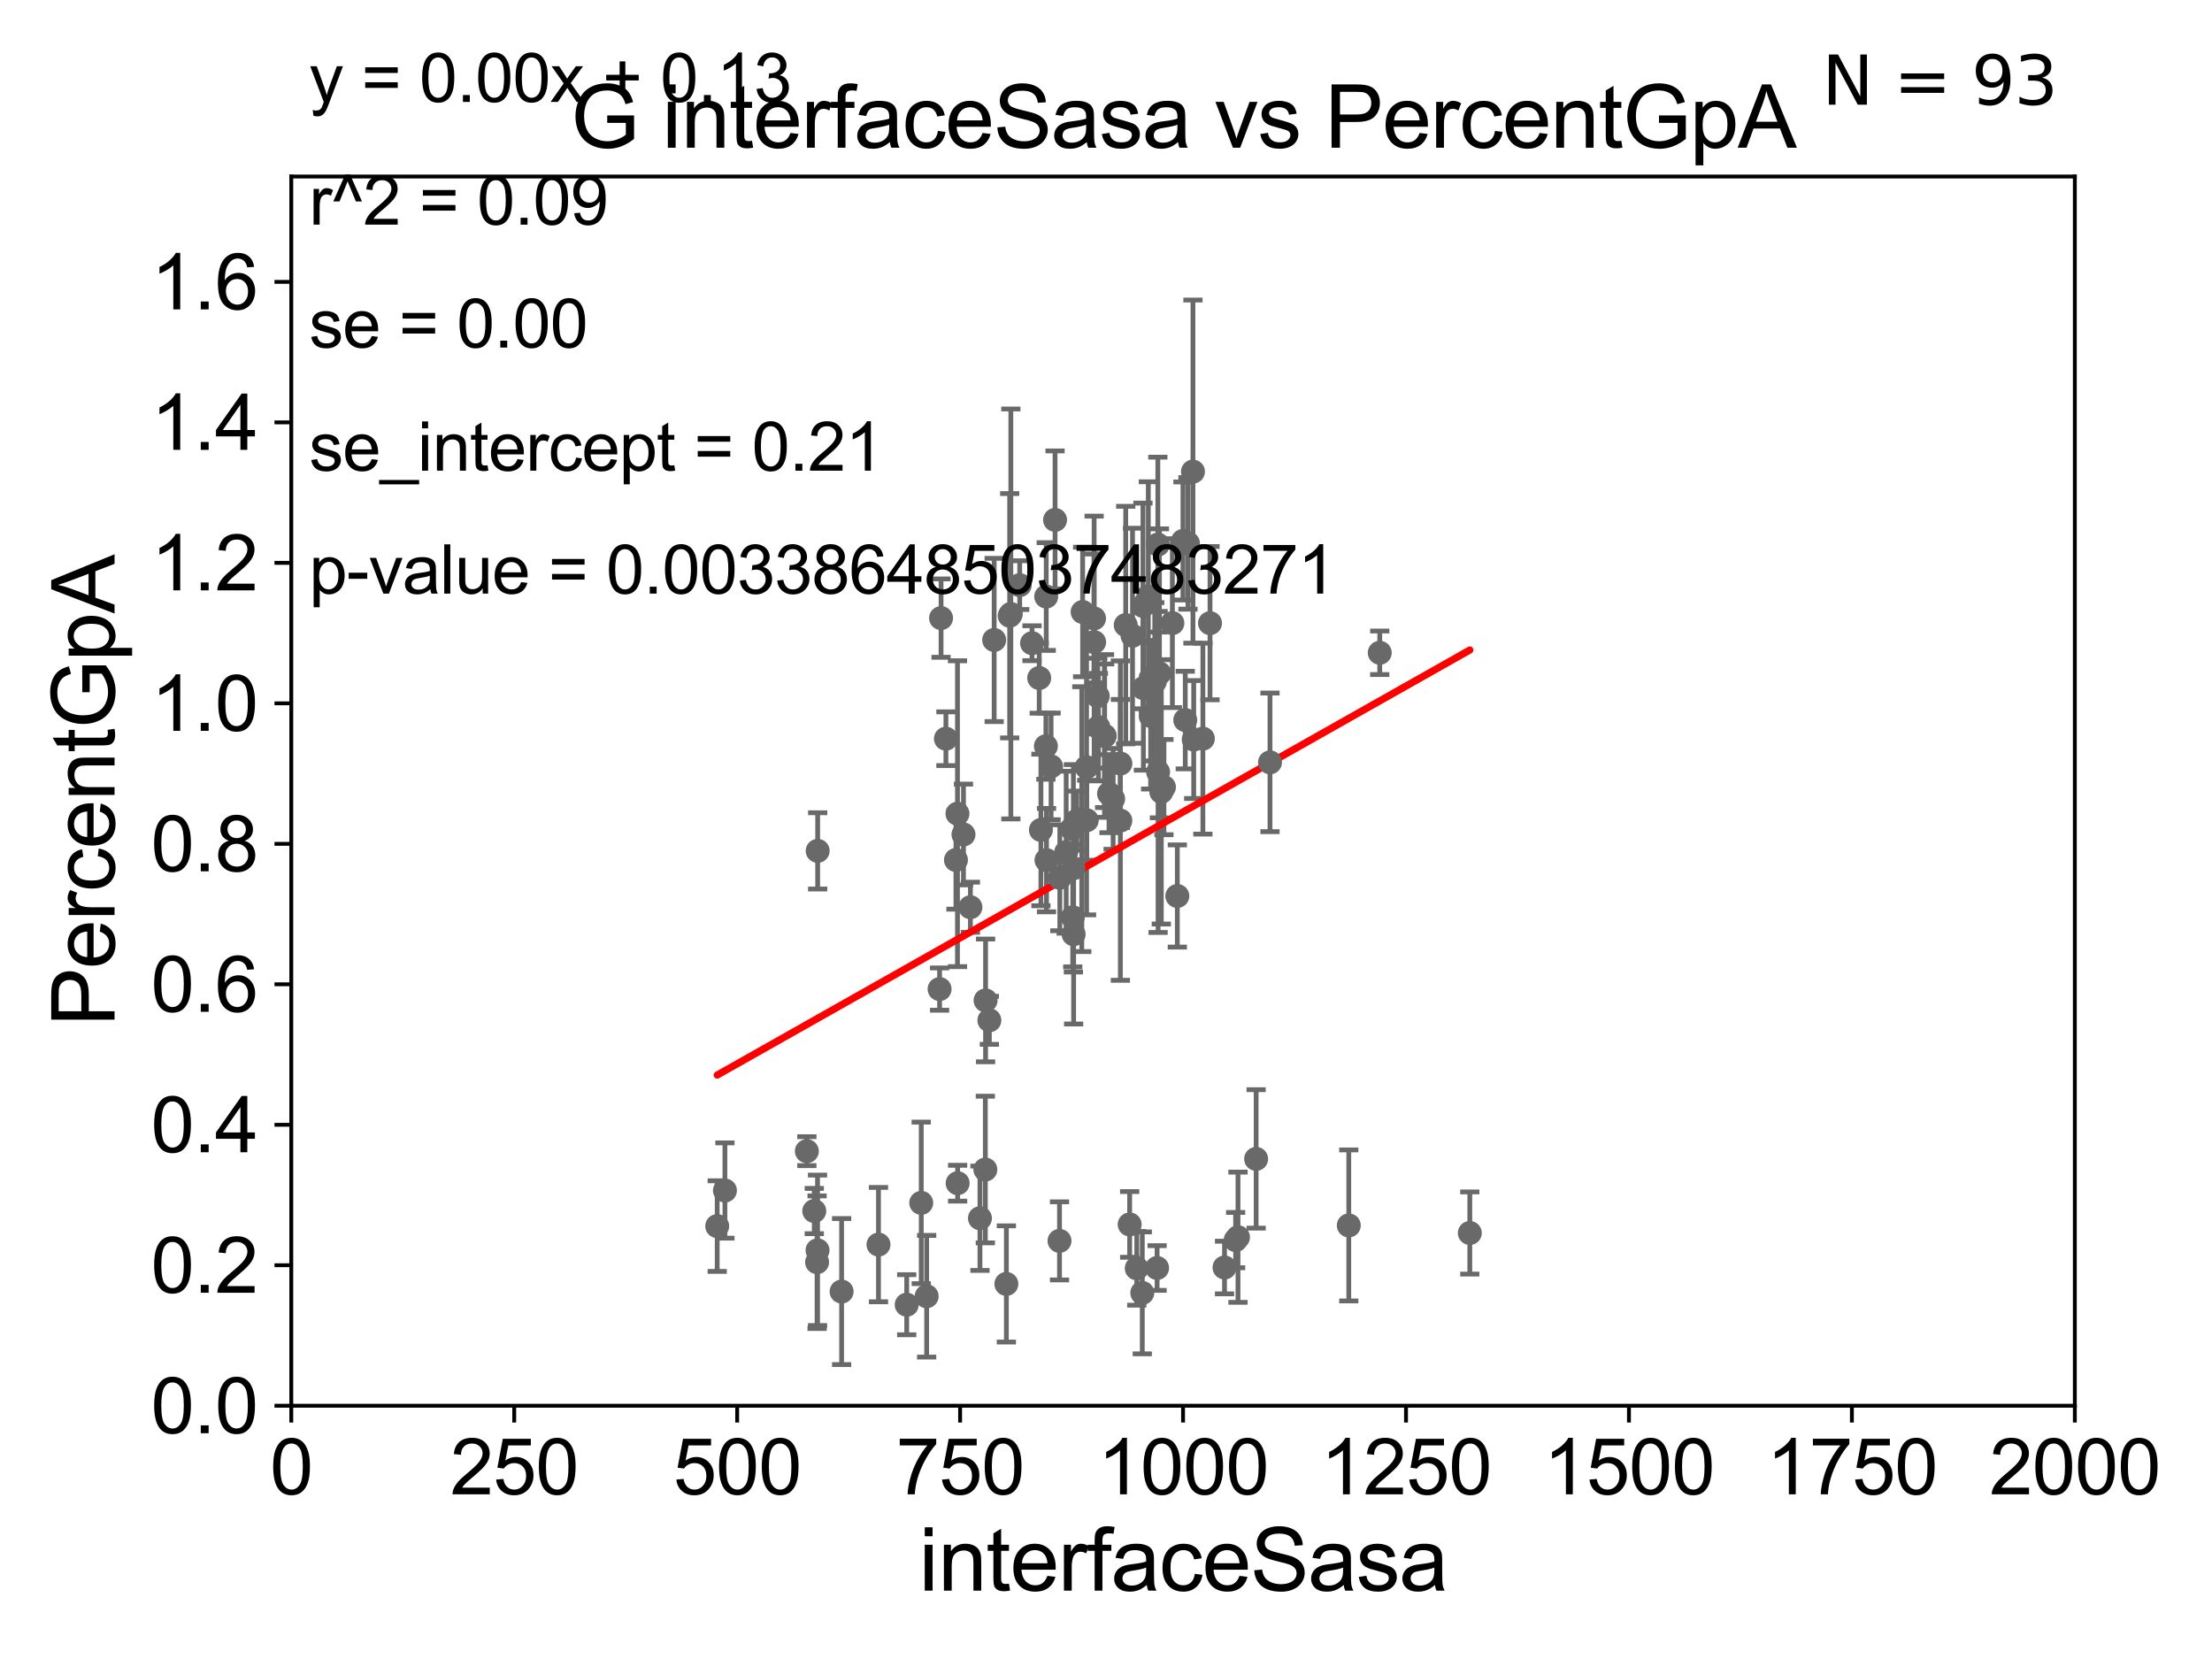 <?xml version="1.0" encoding="utf-8" standalone="no"?>
<!DOCTYPE svg PUBLIC "-//W3C//DTD SVG 1.1//EN"
  "http://www.w3.org/Graphics/SVG/1.1/DTD/svg11.dtd">
<svg xmlns:xlink="http://www.w3.org/1999/xlink" width="460.8pt" height="345.6pt" viewBox="0 0 460.8 345.6" xmlns="http://www.w3.org/2000/svg" version="1.1">
 <defs>
  <style type="text/css">*{stroke-linejoin: round; stroke-linecap: butt}</style>
 </defs>
 <g id="figure_1">
  <g id="patch_1">
   <path d="M 0 345.6 
L 460.8 345.6 
L 460.8 0 
L 0 0 
z
" style="fill: #ffffff"/>
  </g>
  <g id="axes_1">
   <g id="patch_2">
    <path d="M 60.68 292.84 
L 432.225 292.84 
L 432.225 36.775 
L 60.68 36.775 
z
" style="fill: #ffffff"/>
   </g>
   <g id="PathCollection_1">
    <defs>
     <path id="ma7143e019c" d="M 0 1.118 
C 0.297 1.118 0.581 1 0.791 0.791 
C 1 0.581 1.118 0.297 1.118 0 
C 1.118 -0.297 1 -0.581 0.791 -0.791 
C 0.581 -1 0.297 -1.118 0 -1.118 
C -0.297 -1.118 -0.581 -1 -0.791 -0.791 
C -1 -0.581 -1.118 -0.297 -1.118 0 
C -1.118 0.297 -1 0.581 -0.791 0.791 
C -0.581 1 -0.297 1.118 0 1.118 
z
" style="stroke: #696969"/>
    </defs>
    <g clip-path="url(#pce08f59b4b)">
     <use xlink:href="#ma7143e019c" x="191.91" y="250.581" style="fill: #696969; stroke: #696969"/>
     <use xlink:href="#ma7143e019c" x="218.96" y="159.655" style="fill: #696969; stroke: #696969"/>
     <use xlink:href="#ma7143e019c" x="170.306" y="260.463" style="fill: #696969; stroke: #696969"/>
     <use xlink:href="#ma7143e019c" x="231.886" y="166.416" style="fill: #696969; stroke: #696969"/>
     <use xlink:href="#ma7143e019c" x="235.925" y="132.439" style="fill: #696969; stroke: #696969"/>
     <use xlink:href="#ma7143e019c" x="248.674" y="154.059" style="fill: #696969; stroke: #696969"/>
     <use xlink:href="#ma7143e019c" x="257.406" y="258.335" style="fill: #696969; stroke: #696969"/>
     <use xlink:href="#ma7143e019c" x="257.896" y="257.735" style="fill: #696969; stroke: #696969"/>
     <use xlink:href="#ma7143e019c" x="223.608" y="180.884" style="fill: #696969; stroke: #696969"/>
     <use xlink:href="#ma7143e019c" x="199.142" y="179.153" style="fill: #696969; stroke: #696969"/>
     <use xlink:href="#ma7143e019c" x="239.215" y="124.199" style="fill: #696969; stroke: #696969"/>
     <use xlink:href="#ma7143e019c" x="226.389" y="170.873" style="fill: #696969; stroke: #696969"/>
     <use xlink:href="#ma7143e019c" x="245.258" y="186.652" style="fill: #696969; stroke: #696969"/>
     <use xlink:href="#ma7143e019c" x="306.188" y="256.854" style="fill: #696969; stroke: #696969"/>
     <use xlink:href="#ma7143e019c" x="236.811" y="264.219" style="fill: #696969; stroke: #696969"/>
     <use xlink:href="#ma7143e019c" x="261.675" y="241.421" style="fill: #696969; stroke: #696969"/>
     <use xlink:href="#ma7143e019c" x="207.104" y="133.316" style="fill: #696969; stroke: #696969"/>
     <use xlink:href="#ma7143e019c" x="195.733" y="206.043" style="fill: #696969; stroke: #696969"/>
     <use xlink:href="#ma7143e019c" x="255.091" y="264.045" style="fill: #696969; stroke: #696969"/>
     <use xlink:href="#ma7143e019c" x="199.493" y="246.482" style="fill: #696969; stroke: #696969"/>
     <use xlink:href="#ma7143e019c" x="217.881" y="155.446" style="fill: #696969; stroke: #696969"/>
     <use xlink:href="#ma7143e019c" x="220.716" y="258.495" style="fill: #696969; stroke: #696969"/>
     <use xlink:href="#ma7143e019c" x="233.393" y="170.946" style="fill: #696969; stroke: #696969"/>
     <use xlink:href="#ma7143e019c" x="231.028" y="165.328" style="fill: #696969; stroke: #696969"/>
     <use xlink:href="#ma7143e019c" x="202.155" y="188.992" style="fill: #696969; stroke: #696969"/>
     <use xlink:href="#ma7143e019c" x="223.472" y="191.082" style="fill: #696969; stroke: #696969"/>
     <use xlink:href="#ma7143e019c" x="250.582" y="153.873" style="fill: #696969; stroke: #696969"/>
     <use xlink:href="#ma7143e019c" x="205.313" y="208.407" style="fill: #696969; stroke: #696969"/>
     <use xlink:href="#ma7143e019c" x="225.356" y="170.644" style="fill: #696969; stroke: #696969"/>
     <use xlink:href="#ma7143e019c" x="169.628" y="252.283" style="fill: #696969; stroke: #696969"/>
     <use xlink:href="#ma7143e019c" x="226.352" y="159.824" style="fill: #696969; stroke: #696969"/>
     <use xlink:href="#ma7143e019c" x="242.468" y="163.969" style="fill: #696969; stroke: #696969"/>
     <use xlink:href="#ma7143e019c" x="216.842" y="172.893" style="fill: #696969; stroke: #696969"/>
     <use xlink:href="#ma7143e019c" x="217.946" y="124.27" style="fill: #696969; stroke: #696969"/>
     <use xlink:href="#ma7143e019c" x="170.336" y="177.251" style="fill: #696969; stroke: #696969"/>
     <use xlink:href="#ma7143e019c" x="196.039" y="128.76" style="fill: #696969; stroke: #696969"/>
     <use xlink:href="#ma7143e019c" x="204.143" y="253.784" style="fill: #696969; stroke: #696969"/>
     <use xlink:href="#ma7143e019c" x="233.4" y="159.059" style="fill: #696969; stroke: #696969"/>
     <use xlink:href="#ma7143e019c" x="220.786" y="182.855" style="fill: #696969; stroke: #696969"/>
     <use xlink:href="#ma7143e019c" x="206.101" y="212.55" style="fill: #696969; stroke: #696969"/>
     <use xlink:href="#ma7143e019c" x="246.432" y="112.694" style="fill: #696969; stroke: #696969"/>
     <use xlink:href="#ma7143e019c" x="241.201" y="113.457" style="fill: #696969; stroke: #696969"/>
     <use xlink:href="#ma7143e019c" x="209.645" y="267.466" style="fill: #696969; stroke: #696969"/>
     <use xlink:href="#ma7143e019c" x="264.565" y="158.81" style="fill: #696969; stroke: #696969"/>
     <use xlink:href="#ma7143e019c" x="212.426" y="121.894" style="fill: #696969; stroke: #696969"/>
     <use xlink:href="#ma7143e019c" x="199.461" y="169.507" style="fill: #696969; stroke: #696969"/>
     <use xlink:href="#ma7143e019c" x="227.909" y="128.83" style="fill: #696969; stroke: #696969"/>
     <use xlink:href="#ma7143e019c" x="149.409" y="255.418" style="fill: #696969; stroke: #696969"/>
     <use xlink:href="#ma7143e019c" x="175.322" y="269.055" style="fill: #696969; stroke: #696969"/>
     <use xlink:href="#ma7143e019c" x="241.923" y="164.96" style="fill: #696969; stroke: #696969"/>
     <use xlink:href="#ma7143e019c" x="247.474" y="113.195" style="fill: #696969; stroke: #696969"/>
     <use xlink:href="#ma7143e019c" x="224.308" y="170.955" style="fill: #696969; stroke: #696969"/>
     <use xlink:href="#ma7143e019c" x="168.083" y="239.809" style="fill: #696969; stroke: #696969"/>
     <use xlink:href="#ma7143e019c" x="239.703" y="149.156" style="fill: #696969; stroke: #696969"/>
     <use xlink:href="#ma7143e019c" x="235.33" y="255.069" style="fill: #696969; stroke: #696969"/>
     <use xlink:href="#ma7143e019c" x="218.007" y="179.182" style="fill: #696969; stroke: #696969"/>
     <use xlink:href="#ma7143e019c" x="241.526" y="140.27" style="fill: #696969; stroke: #696969"/>
     <use xlink:href="#ma7143e019c" x="151.016" y="248.006" style="fill: #696969; stroke: #696969"/>
     <use xlink:href="#ma7143e019c" x="234.507" y="130.211" style="fill: #696969; stroke: #696969"/>
     <use xlink:href="#ma7143e019c" x="228.68" y="145.017" style="fill: #696969; stroke: #696969"/>
     <use xlink:href="#ma7143e019c" x="223.268" y="172.647" style="fill: #696969; stroke: #696969"/>
     <use xlink:href="#ma7143e019c" x="230.088" y="153.321" style="fill: #696969; stroke: #696969"/>
     <use xlink:href="#ma7143e019c" x="219.79" y="108.307" style="fill: #696969; stroke: #696969"/>
     <use xlink:href="#ma7143e019c" x="228.815" y="151.474" style="fill: #696969; stroke: #696969"/>
     <use xlink:href="#ma7143e019c" x="200.71" y="173.84" style="fill: #696969; stroke: #696969"/>
     <use xlink:href="#ma7143e019c" x="238.1" y="126.225" style="fill: #696969; stroke: #696969"/>
     <use xlink:href="#ma7143e019c" x="197.05" y="153.884" style="fill: #696969; stroke: #696969"/>
     <use xlink:href="#ma7143e019c" x="246.911" y="150.001" style="fill: #696969; stroke: #696969"/>
     <use xlink:href="#ma7143e019c" x="252.067" y="129.815" style="fill: #696969; stroke: #696969"/>
     <use xlink:href="#ma7143e019c" x="248.516" y="98.244" style="fill: #696969; stroke: #696969"/>
     <use xlink:href="#ma7143e019c" x="205.265" y="243.637" style="fill: #696969; stroke: #696969"/>
     <use xlink:href="#ma7143e019c" x="239.702" y="141.24" style="fill: #696969; stroke: #696969"/>
     <use xlink:href="#ma7143e019c" x="216.487" y="141.241" style="fill: #696969; stroke: #696969"/>
     <use xlink:href="#ma7143e019c" x="193.041" y="270.034" style="fill: #696969; stroke: #696969"/>
     <use xlink:href="#ma7143e019c" x="210.336" y="128.271" style="fill: #696969; stroke: #696969"/>
     <use xlink:href="#ma7143e019c" x="225.533" y="127.485" style="fill: #696969; stroke: #696969"/>
     <use xlink:href="#ma7143e019c" x="227.927" y="133.761" style="fill: #696969; stroke: #696969"/>
     <use xlink:href="#ma7143e019c" x="170.213" y="262.939" style="fill: #696969; stroke: #696969"/>
     <use xlink:href="#ma7143e019c" x="214.992" y="133.988" style="fill: #696969; stroke: #696969"/>
     <use xlink:href="#ma7143e019c" x="210.576" y="127.898" style="fill: #696969; stroke: #696969"/>
     <use xlink:href="#ma7143e019c" x="241.253" y="160.814" style="fill: #696969; stroke: #696969"/>
     <use xlink:href="#ma7143e019c" x="240.556" y="142.026" style="fill: #696969; stroke: #696969"/>
     <use xlink:href="#ma7143e019c" x="223.656" y="194.625" style="fill: #696969; stroke: #696969"/>
     <use xlink:href="#ma7143e019c" x="280.976" y="255.278" style="fill: #696969; stroke: #696969"/>
     <use xlink:href="#ma7143e019c" x="244.227" y="129.809" style="fill: #696969; stroke: #696969"/>
     <use xlink:href="#ma7143e019c" x="238.191" y="143.356" style="fill: #696969; stroke: #696969"/>
     <use xlink:href="#ma7143e019c" x="237.957" y="269.331" style="fill: #696969; stroke: #696969"/>
     <use xlink:href="#ma7143e019c" x="230.114" y="153.276" style="fill: #696969; stroke: #696969"/>
     <use xlink:href="#ma7143e019c" x="241.043" y="264.146" style="fill: #696969; stroke: #696969"/>
     <use xlink:href="#ma7143e019c" x="287.426" y="135.984" style="fill: #696969; stroke: #696969"/>
     <use xlink:href="#ma7143e019c" x="183.006" y="259.271" style="fill: #696969; stroke: #696969"/>
     <use xlink:href="#ma7143e019c" x="222.107" y="177.53" style="fill: #696969; stroke: #696969"/>
     <use xlink:href="#ma7143e019c" x="188.885" y="271.795" style="fill: #696969; stroke: #696969"/>
    </g>
   </g>
   <g id="matplotlib.axis_1">
    <g id="xtick_1">
     <g id="line2d_1">
      <defs>
       <path id="m417ae5a53f" d="M 0 0 
L 0 3.5 
" style="stroke: #000000; stroke-width: 0.8"/>
      </defs>
      <g>
       <use xlink:href="#m417ae5a53f" x="60.68" y="292.84" style="stroke: #000000; stroke-width: 0.8"/>
      </g>
     </g>
     <g id="text_1">
      <!-- 0 -->
      <g transform="translate(56.231 311.293)scale(0.16 -0.16)">
       <defs>
        <path id="ArialMT-30" d="M 266 2259 
Q 266 3072 433 3567 
Q 600 4063 929 4331 
Q 1259 4600 1759 4600 
Q 2128 4600 2406 4451 
Q 2684 4303 2865 4023 
Q 3047 3744 3150 3342 
Q 3253 2941 3253 2259 
Q 3253 1453 3087 958 
Q 2922 463 2592 192 
Q 2263 -78 1759 -78 
Q 1097 -78 719 397 
Q 266 969 266 2259 
z
M 844 2259 
Q 844 1131 1108 757 
Q 1372 384 1759 384 
Q 2147 384 2411 759 
Q 2675 1134 2675 2259 
Q 2675 3391 2411 3762 
Q 2147 4134 1753 4134 
Q 1366 4134 1134 3806 
Q 844 3388 844 2259 
z
" transform="scale(0.016)"/>
       </defs>
       <use xlink:href="#ArialMT-30"/>
      </g>
     </g>
    </g>
    <g id="xtick_2">
     <g id="line2d_2">
      <g>
       <use xlink:href="#m417ae5a53f" x="107.123" y="292.84" style="stroke: #000000; stroke-width: 0.8"/>
      </g>
     </g>
     <g id="text_2">
      <!-- 250 -->
      <g transform="translate(93.777 311.293)scale(0.16 -0.16)">
       <defs>
        <path id="ArialMT-32" d="M 3222 541 
L 3222 0 
L 194 0 
Q 188 203 259 391 
Q 375 700 629 1000 
Q 884 1300 1366 1694 
Q 2113 2306 2375 2664 
Q 2638 3022 2638 3341 
Q 2638 3675 2398 3904 
Q 2159 4134 1775 4134 
Q 1369 4134 1125 3890 
Q 881 3647 878 3216 
L 300 3275 
Q 359 3922 746 4261 
Q 1134 4600 1788 4600 
Q 2447 4600 2831 4234 
Q 3216 3869 3216 3328 
Q 3216 3053 3103 2787 
Q 2991 2522 2730 2228 
Q 2469 1934 1863 1422 
Q 1356 997 1212 845 
Q 1069 694 975 541 
L 3222 541 
z
" transform="scale(0.016)"/>
        <path id="ArialMT-35" d="M 266 1200 
L 856 1250 
Q 922 819 1161 601 
Q 1400 384 1738 384 
Q 2144 384 2425 690 
Q 2706 997 2706 1503 
Q 2706 1984 2436 2262 
Q 2166 2541 1728 2541 
Q 1456 2541 1237 2417 
Q 1019 2294 894 2097 
L 366 2166 
L 809 4519 
L 3088 4519 
L 3088 3981 
L 1259 3981 
L 1013 2750 
Q 1425 3038 1878 3038 
Q 2478 3038 2890 2622 
Q 3303 2206 3303 1553 
Q 3303 931 2941 478 
Q 2500 -78 1738 -78 
Q 1113 -78 717 272 
Q 322 622 266 1200 
z
" transform="scale(0.016)"/>
       </defs>
       <use xlink:href="#ArialMT-32"/>
       <use xlink:href="#ArialMT-35" x="55.615"/>
       <use xlink:href="#ArialMT-30" x="111.23"/>
      </g>
     </g>
    </g>
    <g id="xtick_3">
     <g id="line2d_3">
      <g>
       <use xlink:href="#m417ae5a53f" x="153.566" y="292.84" style="stroke: #000000; stroke-width: 0.8"/>
      </g>
     </g>
     <g id="text_3">
      <!-- 500 -->
      <g transform="translate(140.22 311.293)scale(0.16 -0.16)">
       <use xlink:href="#ArialMT-35"/>
       <use xlink:href="#ArialMT-30" x="55.615"/>
       <use xlink:href="#ArialMT-30" x="111.23"/>
      </g>
     </g>
    </g>
    <g id="xtick_4">
     <g id="line2d_4">
      <g>
       <use xlink:href="#m417ae5a53f" x="200.009" y="292.84" style="stroke: #000000; stroke-width: 0.8"/>
      </g>
     </g>
     <g id="text_4">
      <!-- 750 -->
      <g transform="translate(186.663 311.293)scale(0.16 -0.16)">
       <defs>
        <path id="ArialMT-37" d="M 303 3981 
L 303 4522 
L 3269 4522 
L 3269 4084 
Q 2831 3619 2401 2847 
Q 1972 2075 1738 1259 
Q 1569 684 1522 0 
L 944 0 
Q 953 541 1156 1306 
Q 1359 2072 1739 2783 
Q 2119 3494 2547 3981 
L 303 3981 
z
" transform="scale(0.016)"/>
       </defs>
       <use xlink:href="#ArialMT-37"/>
       <use xlink:href="#ArialMT-35" x="55.615"/>
       <use xlink:href="#ArialMT-30" x="111.23"/>
      </g>
     </g>
    </g>
    <g id="xtick_5">
     <g id="line2d_5">
      <g>
       <use xlink:href="#m417ae5a53f" x="246.452" y="292.84" style="stroke: #000000; stroke-width: 0.8"/>
      </g>
     </g>
     <g id="text_5">
      <!-- 1000 -->
      <g transform="translate(228.657 311.293)scale(0.16 -0.16)">
       <defs>
        <path id="ArialMT-31" d="M 2384 0 
L 1822 0 
L 1822 3584 
Q 1619 3391 1289 3197 
Q 959 3003 697 2906 
L 697 3450 
Q 1169 3672 1522 3987 
Q 1875 4303 2022 4600 
L 2384 4600 
L 2384 0 
z
" transform="scale(0.016)"/>
       </defs>
       <use xlink:href="#ArialMT-31"/>
       <use xlink:href="#ArialMT-30" x="55.615"/>
       <use xlink:href="#ArialMT-30" x="111.23"/>
       <use xlink:href="#ArialMT-30" x="166.846"/>
      </g>
     </g>
    </g>
    <g id="xtick_6">
     <g id="line2d_6">
      <g>
       <use xlink:href="#m417ae5a53f" x="292.896" y="292.84" style="stroke: #000000; stroke-width: 0.8"/>
      </g>
     </g>
     <g id="text_6">
      <!-- 1250 -->
      <g transform="translate(275.101 311.293)scale(0.16 -0.16)">
       <use xlink:href="#ArialMT-31"/>
       <use xlink:href="#ArialMT-32" x="55.615"/>
       <use xlink:href="#ArialMT-35" x="111.23"/>
       <use xlink:href="#ArialMT-30" x="166.846"/>
      </g>
     </g>
    </g>
    <g id="xtick_7">
     <g id="line2d_7">
      <g>
       <use xlink:href="#m417ae5a53f" x="339.339" y="292.84" style="stroke: #000000; stroke-width: 0.8"/>
      </g>
     </g>
     <g id="text_7">
      <!-- 1500 -->
      <g transform="translate(321.544 311.293)scale(0.16 -0.16)">
       <use xlink:href="#ArialMT-31"/>
       <use xlink:href="#ArialMT-35" x="55.615"/>
       <use xlink:href="#ArialMT-30" x="111.23"/>
       <use xlink:href="#ArialMT-30" x="166.846"/>
      </g>
     </g>
    </g>
    <g id="xtick_8">
     <g id="line2d_8">
      <g>
       <use xlink:href="#m417ae5a53f" x="385.782" y="292.84" style="stroke: #000000; stroke-width: 0.8"/>
      </g>
     </g>
     <g id="text_8">
      <!-- 1750 -->
      <g transform="translate(367.987 311.293)scale(0.16 -0.16)">
       <use xlink:href="#ArialMT-31"/>
       <use xlink:href="#ArialMT-37" x="55.615"/>
       <use xlink:href="#ArialMT-35" x="111.23"/>
       <use xlink:href="#ArialMT-30" x="166.846"/>
      </g>
     </g>
    </g>
    <g id="xtick_9">
     <g id="line2d_9">
      <g>
       <use xlink:href="#m417ae5a53f" x="432.225" y="292.84" style="stroke: #000000; stroke-width: 0.8"/>
      </g>
     </g>
     <g id="text_9">
      <!-- 2000 -->
      <g transform="translate(414.43 311.293)scale(0.16 -0.16)">
       <use xlink:href="#ArialMT-32"/>
       <use xlink:href="#ArialMT-30" x="55.615"/>
       <use xlink:href="#ArialMT-30" x="111.23"/>
       <use xlink:href="#ArialMT-30" x="166.846"/>
      </g>
     </g>
    </g>
    <g id="text_10">
     <!-- interfaceSasa -->
     <g transform="translate(191.423 331.357)scale(0.18 -0.18)">
      <defs>
       <path id="ArialMT-69" d="M 425 3934 
L 425 4581 
L 988 4581 
L 988 3934 
L 425 3934 
z
M 425 0 
L 425 3319 
L 988 3319 
L 988 0 
L 425 0 
z
" transform="scale(0.016)"/>
       <path id="ArialMT-6e" d="M 422 0 
L 422 3319 
L 928 3319 
L 928 2847 
Q 1294 3394 1984 3394 
Q 2284 3394 2536 3286 
Q 2788 3178 2913 3003 
Q 3038 2828 3088 2588 
Q 3119 2431 3119 2041 
L 3119 0 
L 2556 0 
L 2556 2019 
Q 2556 2363 2490 2533 
Q 2425 2703 2258 2804 
Q 2091 2906 1866 2906 
Q 1506 2906 1245 2678 
Q 984 2450 984 1813 
L 984 0 
L 422 0 
z
" transform="scale(0.016)"/>
       <path id="ArialMT-74" d="M 1650 503 
L 1731 6 
Q 1494 -44 1306 -44 
Q 1000 -44 831 53 
Q 663 150 594 308 
Q 525 466 525 972 
L 525 2881 
L 113 2881 
L 113 3319 
L 525 3319 
L 525 4141 
L 1084 4478 
L 1084 3319 
L 1650 3319 
L 1650 2881 
L 1084 2881 
L 1084 941 
Q 1084 700 1114 631 
Q 1144 563 1211 522 
Q 1278 481 1403 481 
Q 1497 481 1650 503 
z
" transform="scale(0.016)"/>
       <path id="ArialMT-65" d="M 2694 1069 
L 3275 997 
Q 3138 488 2766 206 
Q 2394 -75 1816 -75 
Q 1088 -75 661 373 
Q 234 822 234 1631 
Q 234 2469 665 2931 
Q 1097 3394 1784 3394 
Q 2450 3394 2872 2941 
Q 3294 2488 3294 1666 
Q 3294 1616 3291 1516 
L 816 1516 
Q 847 969 1125 678 
Q 1403 388 1819 388 
Q 2128 388 2347 550 
Q 2566 713 2694 1069 
z
M 847 1978 
L 2700 1978 
Q 2663 2397 2488 2606 
Q 2219 2931 1791 2931 
Q 1403 2931 1139 2672 
Q 875 2413 847 1978 
z
" transform="scale(0.016)"/>
       <path id="ArialMT-72" d="M 416 0 
L 416 3319 
L 922 3319 
L 922 2816 
Q 1116 3169 1280 3281 
Q 1444 3394 1641 3394 
Q 1925 3394 2219 3213 
L 2025 2691 
Q 1819 2813 1613 2813 
Q 1428 2813 1281 2702 
Q 1134 2591 1072 2394 
Q 978 2094 978 1738 
L 978 0 
L 416 0 
z
" transform="scale(0.016)"/>
       <path id="ArialMT-66" d="M 556 0 
L 556 2881 
L 59 2881 
L 59 3319 
L 556 3319 
L 556 3672 
Q 556 4006 616 4169 
Q 697 4388 901 4523 
Q 1106 4659 1475 4659 
Q 1713 4659 2000 4603 
L 1916 4113 
Q 1741 4144 1584 4144 
Q 1328 4144 1222 4034 
Q 1116 3925 1116 3625 
L 1116 3319 
L 1763 3319 
L 1763 2881 
L 1116 2881 
L 1116 0 
L 556 0 
z
" transform="scale(0.016)"/>
       <path id="ArialMT-61" d="M 2588 409 
Q 2275 144 1986 34 
Q 1697 -75 1366 -75 
Q 819 -75 525 192 
Q 231 459 231 875 
Q 231 1119 342 1320 
Q 453 1522 633 1644 
Q 813 1766 1038 1828 
Q 1203 1872 1538 1913 
Q 2219 1994 2541 2106 
Q 2544 2222 2544 2253 
Q 2544 2597 2384 2738 
Q 2169 2928 1744 2928 
Q 1347 2928 1158 2789 
Q 969 2650 878 2297 
L 328 2372 
Q 403 2725 575 2942 
Q 747 3159 1072 3276 
Q 1397 3394 1825 3394 
Q 2250 3394 2515 3294 
Q 2781 3194 2906 3042 
Q 3031 2891 3081 2659 
Q 3109 2516 3109 2141 
L 3109 1391 
Q 3109 606 3145 398 
Q 3181 191 3288 0 
L 2700 0 
Q 2613 175 2588 409 
z
M 2541 1666 
Q 2234 1541 1622 1453 
Q 1275 1403 1131 1340 
Q 988 1278 909 1158 
Q 831 1038 831 891 
Q 831 666 1001 516 
Q 1172 366 1500 366 
Q 1825 366 2078 508 
Q 2331 650 2450 897 
Q 2541 1088 2541 1459 
L 2541 1666 
z
" transform="scale(0.016)"/>
       <path id="ArialMT-63" d="M 2588 1216 
L 3141 1144 
Q 3050 572 2676 248 
Q 2303 -75 1759 -75 
Q 1078 -75 664 370 
Q 250 816 250 1647 
Q 250 2184 428 2587 
Q 606 2991 970 3192 
Q 1334 3394 1763 3394 
Q 2303 3394 2647 3120 
Q 2991 2847 3088 2344 
L 2541 2259 
Q 2463 2594 2264 2762 
Q 2066 2931 1784 2931 
Q 1359 2931 1093 2626 
Q 828 2322 828 1663 
Q 828 994 1084 691 
Q 1341 388 1753 388 
Q 2084 388 2306 591 
Q 2528 794 2588 1216 
z
" transform="scale(0.016)"/>
       <path id="ArialMT-53" d="M 288 1472 
L 859 1522 
Q 900 1178 1048 958 
Q 1197 738 1509 602 
Q 1822 466 2213 466 
Q 2559 466 2825 569 
Q 3091 672 3220 851 
Q 3350 1031 3350 1244 
Q 3350 1459 3225 1620 
Q 3100 1781 2813 1891 
Q 2628 1963 1997 2114 
Q 1366 2266 1113 2400 
Q 784 2572 623 2826 
Q 463 3081 463 3397 
Q 463 3744 659 4045 
Q 856 4347 1234 4503 
Q 1613 4659 2075 4659 
Q 2584 4659 2973 4495 
Q 3363 4331 3572 4012 
Q 3781 3694 3797 3291 
L 3216 3247 
Q 3169 3681 2898 3903 
Q 2628 4125 2100 4125 
Q 1550 4125 1298 3923 
Q 1047 3722 1047 3438 
Q 1047 3191 1225 3031 
Q 1400 2872 2139 2705 
Q 2878 2538 3153 2413 
Q 3553 2228 3743 1945 
Q 3934 1663 3934 1294 
Q 3934 928 3725 604 
Q 3516 281 3123 101 
Q 2731 -78 2241 -78 
Q 1619 -78 1198 103 
Q 778 284 539 648 
Q 300 1013 288 1472 
z
" transform="scale(0.016)"/>
       <path id="ArialMT-73" d="M 197 991 
L 753 1078 
Q 800 744 1014 566 
Q 1228 388 1613 388 
Q 2000 388 2187 545 
Q 2375 703 2375 916 
Q 2375 1106 2209 1216 
Q 2094 1291 1634 1406 
Q 1016 1563 777 1677 
Q 538 1791 414 1992 
Q 291 2194 291 2438 
Q 291 2659 392 2848 
Q 494 3038 669 3163 
Q 800 3259 1026 3326 
Q 1253 3394 1513 3394 
Q 1903 3394 2198 3281 
Q 2494 3169 2634 2976 
Q 2775 2784 2828 2463 
L 2278 2388 
Q 2241 2644 2061 2787 
Q 1881 2931 1553 2931 
Q 1166 2931 1000 2803 
Q 834 2675 834 2503 
Q 834 2394 903 2306 
Q 972 2216 1119 2156 
Q 1203 2125 1616 2013 
Q 2213 1853 2448 1751 
Q 2684 1650 2818 1456 
Q 2953 1263 2953 975 
Q 2953 694 2789 445 
Q 2625 197 2315 61 
Q 2006 -75 1616 -75 
Q 969 -75 630 194 
Q 291 463 197 991 
z
" transform="scale(0.016)"/>
      </defs>
      <use xlink:href="#ArialMT-69"/>
      <use xlink:href="#ArialMT-6e" x="22.217"/>
      <use xlink:href="#ArialMT-74" x="77.832"/>
      <use xlink:href="#ArialMT-65" x="105.615"/>
      <use xlink:href="#ArialMT-72" x="161.23"/>
      <use xlink:href="#ArialMT-66" x="194.531"/>
      <use xlink:href="#ArialMT-61" x="222.314"/>
      <use xlink:href="#ArialMT-63" x="277.93"/>
      <use xlink:href="#ArialMT-65" x="327.93"/>
      <use xlink:href="#ArialMT-53" x="383.545"/>
      <use xlink:href="#ArialMT-61" x="450.244"/>
      <use xlink:href="#ArialMT-73" x="505.859"/>
      <use xlink:href="#ArialMT-61" x="555.859"/>
     </g>
    </g>
   </g>
   <g id="matplotlib.axis_2">
    <g id="ytick_1">
     <g id="line2d_10">
      <defs>
       <path id="m49599c2f6e" d="M 0 0 
L -3.5 0 
" style="stroke: #000000; stroke-width: 0.8"/>
      </defs>
      <g>
       <use xlink:href="#m49599c2f6e" x="60.68" y="292.84" style="stroke: #000000; stroke-width: 0.8"/>
      </g>
     </g>
     <g id="text_11">
      <!-- 0.0 -->
      <g transform="translate(31.44 298.566)scale(0.16 -0.16)">
       <defs>
        <path id="ArialMT-2e" d="M 581 0 
L 581 641 
L 1222 641 
L 1222 0 
L 581 0 
z
" transform="scale(0.016)"/>
       </defs>
       <use xlink:href="#ArialMT-30"/>
       <use xlink:href="#ArialMT-2e" x="55.615"/>
       <use xlink:href="#ArialMT-30" x="83.398"/>
      </g>
     </g>
    </g>
    <g id="ytick_2">
     <g id="line2d_11">
      <g>
       <use xlink:href="#m49599c2f6e" x="60.68" y="263.575" style="stroke: #000000; stroke-width: 0.8"/>
      </g>
     </g>
     <g id="text_12">
      <!-- 0.2 -->
      <g transform="translate(31.44 269.302)scale(0.16 -0.16)">
       <use xlink:href="#ArialMT-30"/>
       <use xlink:href="#ArialMT-2e" x="55.615"/>
       <use xlink:href="#ArialMT-32" x="83.398"/>
      </g>
     </g>
    </g>
    <g id="ytick_3">
     <g id="line2d_12">
      <g>
       <use xlink:href="#m49599c2f6e" x="60.68" y="234.311" style="stroke: #000000; stroke-width: 0.8"/>
      </g>
     </g>
     <g id="text_13">
      <!-- 0.4 -->
      <g transform="translate(31.44 240.037)scale(0.16 -0.16)">
       <defs>
        <path id="ArialMT-34" d="M 2069 0 
L 2069 1097 
L 81 1097 
L 81 1613 
L 2172 4581 
L 2631 4581 
L 2631 1613 
L 3250 1613 
L 3250 1097 
L 2631 1097 
L 2631 0 
L 2069 0 
z
M 2069 1613 
L 2069 3678 
L 634 1613 
L 2069 1613 
z
" transform="scale(0.016)"/>
       </defs>
       <use xlink:href="#ArialMT-30"/>
       <use xlink:href="#ArialMT-2e" x="55.615"/>
       <use xlink:href="#ArialMT-34" x="83.398"/>
      </g>
     </g>
    </g>
    <g id="ytick_4">
     <g id="line2d_13">
      <g>
       <use xlink:href="#m49599c2f6e" x="60.68" y="205.046" style="stroke: #000000; stroke-width: 0.8"/>
      </g>
     </g>
     <g id="text_14">
      <!-- 0.6 -->
      <g transform="translate(31.44 210.772)scale(0.16 -0.16)">
       <defs>
        <path id="ArialMT-36" d="M 3184 3459 
L 2625 3416 
Q 2550 3747 2413 3897 
Q 2184 4138 1850 4138 
Q 1581 4138 1378 3988 
Q 1113 3794 959 3422 
Q 806 3050 800 2363 
Q 1003 2672 1297 2822 
Q 1591 2972 1913 2972 
Q 2475 2972 2870 2558 
Q 3266 2144 3266 1488 
Q 3266 1056 3080 686 
Q 2894 316 2569 119 
Q 2244 -78 1831 -78 
Q 1128 -78 684 439 
Q 241 956 241 2144 
Q 241 3472 731 4075 
Q 1159 4600 1884 4600 
Q 2425 4600 2770 4297 
Q 3116 3994 3184 3459 
z
M 888 1484 
Q 888 1194 1011 928 
Q 1134 663 1356 523 
Q 1578 384 1822 384 
Q 2178 384 2434 671 
Q 2691 959 2691 1453 
Q 2691 1928 2437 2201 
Q 2184 2475 1800 2475 
Q 1419 2475 1153 2201 
Q 888 1928 888 1484 
z
" transform="scale(0.016)"/>
       </defs>
       <use xlink:href="#ArialMT-30"/>
       <use xlink:href="#ArialMT-2e" x="55.615"/>
       <use xlink:href="#ArialMT-36" x="83.398"/>
      </g>
     </g>
    </g>
    <g id="ytick_5">
     <g id="line2d_14">
      <g>
       <use xlink:href="#m49599c2f6e" x="60.68" y="175.782" style="stroke: #000000; stroke-width: 0.8"/>
      </g>
     </g>
     <g id="text_15">
      <!-- 0.8 -->
      <g transform="translate(31.44 181.508)scale(0.16 -0.16)">
       <defs>
        <path id="ArialMT-38" d="M 1131 2484 
Q 781 2613 612 2850 
Q 444 3088 444 3419 
Q 444 3919 803 4259 
Q 1163 4600 1759 4600 
Q 2359 4600 2725 4251 
Q 3091 3903 3091 3403 
Q 3091 3084 2923 2848 
Q 2756 2613 2416 2484 
Q 2838 2347 3058 2040 
Q 3278 1734 3278 1309 
Q 3278 722 2862 322 
Q 2447 -78 1769 -78 
Q 1091 -78 675 323 
Q 259 725 259 1325 
Q 259 1772 486 2073 
Q 713 2375 1131 2484 
z
M 1019 3438 
Q 1019 3113 1228 2906 
Q 1438 2700 1772 2700 
Q 2097 2700 2305 2904 
Q 2513 3109 2513 3406 
Q 2513 3716 2298 3927 
Q 2084 4138 1766 4138 
Q 1444 4138 1231 3931 
Q 1019 3725 1019 3438 
z
M 838 1322 
Q 838 1081 952 856 
Q 1066 631 1291 507 
Q 1516 384 1775 384 
Q 2178 384 2440 643 
Q 2703 903 2703 1303 
Q 2703 1709 2433 1975 
Q 2163 2241 1756 2241 
Q 1359 2241 1098 1978 
Q 838 1716 838 1322 
z
" transform="scale(0.016)"/>
       </defs>
       <use xlink:href="#ArialMT-30"/>
       <use xlink:href="#ArialMT-2e" x="55.615"/>
       <use xlink:href="#ArialMT-38" x="83.398"/>
      </g>
     </g>
    </g>
    <g id="ytick_6">
     <g id="line2d_15">
      <g>
       <use xlink:href="#m49599c2f6e" x="60.68" y="146.517" style="stroke: #000000; stroke-width: 0.8"/>
      </g>
     </g>
     <g id="text_16">
      <!-- 1.0 -->
      <g transform="translate(31.44 152.243)scale(0.16 -0.16)">
       <use xlink:href="#ArialMT-31"/>
       <use xlink:href="#ArialMT-2e" x="55.615"/>
       <use xlink:href="#ArialMT-30" x="83.398"/>
      </g>
     </g>
    </g>
    <g id="ytick_7">
     <g id="line2d_16">
      <g>
       <use xlink:href="#m49599c2f6e" x="60.68" y="117.252" style="stroke: #000000; stroke-width: 0.8"/>
      </g>
     </g>
     <g id="text_17">
      <!-- 1.2 -->
      <g transform="translate(31.44 122.979)scale(0.16 -0.16)">
       <use xlink:href="#ArialMT-31"/>
       <use xlink:href="#ArialMT-2e" x="55.615"/>
       <use xlink:href="#ArialMT-32" x="83.398"/>
      </g>
     </g>
    </g>
    <g id="ytick_8">
     <g id="line2d_17">
      <g>
       <use xlink:href="#m49599c2f6e" x="60.68" y="87.988" style="stroke: #000000; stroke-width: 0.8"/>
      </g>
     </g>
     <g id="text_18">
      <!-- 1.4 -->
      <g transform="translate(31.44 93.714)scale(0.16 -0.16)">
       <use xlink:href="#ArialMT-31"/>
       <use xlink:href="#ArialMT-2e" x="55.615"/>
       <use xlink:href="#ArialMT-34" x="83.398"/>
      </g>
     </g>
    </g>
    <g id="ytick_9">
     <g id="line2d_18">
      <g>
       <use xlink:href="#m49599c2f6e" x="60.68" y="58.723" style="stroke: #000000; stroke-width: 0.8"/>
      </g>
     </g>
     <g id="text_19">
      <!-- 1.6 -->
      <g transform="translate(31.44 64.45)scale(0.16 -0.16)">
       <use xlink:href="#ArialMT-31"/>
       <use xlink:href="#ArialMT-2e" x="55.615"/>
       <use xlink:href="#ArialMT-36" x="83.398"/>
      </g>
     </g>
    </g>
    <g id="text_20">
     <!-- PercentGpA -->
     <g transform="translate(23.863 213.831)rotate(-90)scale(0.18 -0.18)">
      <defs>
       <path id="ArialMT-50" d="M 494 0 
L 494 4581 
L 2222 4581 
Q 2678 4581 2919 4538 
Q 3256 4481 3484 4323 
Q 3713 4166 3852 3881 
Q 3991 3597 3991 3256 
Q 3991 2672 3619 2267 
Q 3247 1863 2275 1863 
L 1100 1863 
L 1100 0 
L 494 0 
z
M 1100 2403 
L 2284 2403 
Q 2872 2403 3119 2622 
Q 3366 2841 3366 3238 
Q 3366 3525 3220 3729 
Q 3075 3934 2838 4000 
Q 2684 4041 2272 4041 
L 1100 4041 
L 1100 2403 
z
" transform="scale(0.016)"/>
       <path id="ArialMT-47" d="M 2638 1797 
L 2638 2334 
L 4578 2338 
L 4578 638 
Q 4131 281 3656 101 
Q 3181 -78 2681 -78 
Q 2006 -78 1454 211 
Q 903 500 622 1047 
Q 341 1594 341 2269 
Q 341 2938 620 3517 
Q 900 4097 1425 4378 
Q 1950 4659 2634 4659 
Q 3131 4659 3532 4498 
Q 3934 4338 4162 4050 
Q 4391 3763 4509 3300 
L 3963 3150 
Q 3859 3500 3706 3700 
Q 3553 3900 3268 4020 
Q 2984 4141 2638 4141 
Q 2222 4141 1919 4014 
Q 1616 3888 1430 3681 
Q 1244 3475 1141 3228 
Q 966 2803 966 2306 
Q 966 1694 1177 1281 
Q 1388 869 1791 669 
Q 2194 469 2647 469 
Q 3041 469 3416 620 
Q 3791 772 3984 944 
L 3984 1797 
L 2638 1797 
z
" transform="scale(0.016)"/>
       <path id="ArialMT-70" d="M 422 -1272 
L 422 3319 
L 934 3319 
L 934 2888 
Q 1116 3141 1344 3267 
Q 1572 3394 1897 3394 
Q 2322 3394 2647 3175 
Q 2972 2956 3137 2557 
Q 3303 2159 3303 1684 
Q 3303 1175 3120 767 
Q 2938 359 2589 142 
Q 2241 -75 1856 -75 
Q 1575 -75 1351 44 
Q 1128 163 984 344 
L 984 -1272 
L 422 -1272 
z
M 931 1641 
Q 931 1000 1190 694 
Q 1450 388 1819 388 
Q 2194 388 2461 705 
Q 2728 1022 2728 1688 
Q 2728 2322 2467 2637 
Q 2206 2953 1844 2953 
Q 1484 2953 1207 2617 
Q 931 2281 931 1641 
z
" transform="scale(0.016)"/>
       <path id="ArialMT-41" d="M -9 0 
L 1750 4581 
L 2403 4581 
L 4278 0 
L 3588 0 
L 3053 1388 
L 1138 1388 
L 634 0 
L -9 0 
z
M 1313 1881 
L 2866 1881 
L 2388 3150 
Q 2169 3728 2063 4100 
Q 1975 3659 1816 3225 
L 1313 1881 
z
" transform="scale(0.016)"/>
      </defs>
      <use xlink:href="#ArialMT-50"/>
      <use xlink:href="#ArialMT-65" x="66.699"/>
      <use xlink:href="#ArialMT-72" x="122.314"/>
      <use xlink:href="#ArialMT-63" x="155.615"/>
      <use xlink:href="#ArialMT-65" x="205.615"/>
      <use xlink:href="#ArialMT-6e" x="261.23"/>
      <use xlink:href="#ArialMT-74" x="316.846"/>
      <use xlink:href="#ArialMT-47" x="344.629"/>
      <use xlink:href="#ArialMT-70" x="422.412"/>
      <use xlink:href="#ArialMT-41" x="478.027"/>
     </g>
    </g>
   </g>
   <g id="LineCollection_1">
    <path d="M 191.91 267.408 
L 191.91 233.754 
" clip-path="url(#pce08f59b4b)" style="fill: none; stroke: #696969"/>
    <path d="M 218.96 170.762 
L 218.96 148.549 
" clip-path="url(#pce08f59b4b)" style="fill: none; stroke: #696969"/>
    <path d="M 170.306 276.132 
L 170.306 244.794 
" clip-path="url(#pce08f59b4b)" style="fill: none; stroke: #696969"/>
    <path d="M 231.886 176.919 
L 231.886 155.913 
" clip-path="url(#pce08f59b4b)" style="fill: none; stroke: #696969"/>
    <path d="M 235.925 154.832 
L 235.925 110.045 
" clip-path="url(#pce08f59b4b)" style="fill: none; stroke: #696969"/>
    <path d="M 248.674 166.344 
L 248.674 141.774 
" clip-path="url(#pce08f59b4b)" style="fill: none; stroke: #696969"/>
    <path d="M 257.406 264.093 
L 257.406 252.577 
" clip-path="url(#pce08f59b4b)" style="fill: none; stroke: #696969"/>
    <path d="M 257.896 271.297 
L 257.896 244.174 
" clip-path="url(#pce08f59b4b)" style="fill: none; stroke: #696969"/>
    <path d="M 223.608 202.485 
L 223.608 159.282 
" clip-path="url(#pce08f59b4b)" style="fill: none; stroke: #696969"/>
    <path d="M 199.142 189.393 
L 199.142 168.912 
" clip-path="url(#pce08f59b4b)" style="fill: none; stroke: #696969"/>
    <path d="M 239.215 148.034 
L 239.215 100.364 
" clip-path="url(#pce08f59b4b)" style="fill: none; stroke: #696969"/>
    <path d="M 226.389 179.204 
L 226.389 162.542 
" clip-path="url(#pce08f59b4b)" style="fill: none; stroke: #696969"/>
    <path d="M 245.258 197.295 
L 245.258 176.008 
" clip-path="url(#pce08f59b4b)" style="fill: none; stroke: #696969"/>
    <path d="M 306.188 265.411 
L 306.188 248.298 
" clip-path="url(#pce08f59b4b)" style="fill: none; stroke: #696969"/>
    <path d="M 236.811 271.889 
L 236.811 256.548 
" clip-path="url(#pce08f59b4b)" style="fill: none; stroke: #696969"/>
    <path d="M 261.675 255.839 
L 261.675 227.003 
" clip-path="url(#pce08f59b4b)" style="fill: none; stroke: #696969"/>
    <path d="M 207.104 150.319 
L 207.104 116.313 
" clip-path="url(#pce08f59b4b)" style="fill: none; stroke: #696969"/>
    <path d="M 195.733 210.445 
L 195.733 201.642 
" clip-path="url(#pce08f59b4b)" style="fill: none; stroke: #696969"/>
    <path d="M 255.091 269.528 
L 255.091 258.562 
" clip-path="url(#pce08f59b4b)" style="fill: none; stroke: #696969"/>
    <path d="M 199.493 250.215 
L 199.493 242.748 
" clip-path="url(#pce08f59b4b)" style="fill: none; stroke: #696969"/>
    <path d="M 217.881 162.332 
L 217.881 148.56 
" clip-path="url(#pce08f59b4b)" style="fill: none; stroke: #696969"/>
    <path d="M 220.716 266.629 
L 220.716 250.361 
" clip-path="url(#pce08f59b4b)" style="fill: none; stroke: #696969"/>
    <path d="M 233.393 204.216 
L 233.393 137.675 
" clip-path="url(#pce08f59b4b)" style="fill: none; stroke: #696969"/>
    <path d="M 231.028 173.462 
L 231.028 157.194 
" clip-path="url(#pce08f59b4b)" style="fill: none; stroke: #696969"/>
    <path d="M 202.155 194.214 
L 202.155 183.77 
" clip-path="url(#pce08f59b4b)" style="fill: none; stroke: #696969"/>
    <path d="M 223.472 201.42 
L 223.472 180.744 
" clip-path="url(#pce08f59b4b)" style="fill: none; stroke: #696969"/>
    <path d="M 250.582 173.761 
L 250.582 133.985 
" clip-path="url(#pce08f59b4b)" style="fill: none; stroke: #696969"/>
    <path d="M 205.313 221.193 
L 205.313 195.622 
" clip-path="url(#pce08f59b4b)" style="fill: none; stroke: #696969"/>
    <path d="M 225.356 198.23 
L 225.356 143.057 
" clip-path="url(#pce08f59b4b)" style="fill: none; stroke: #696969"/>
    <path d="M 169.628 257 
L 169.628 247.566 
" clip-path="url(#pce08f59b4b)" style="fill: none; stroke: #696969"/>
    <path d="M 226.352 190.579 
L 226.352 129.068 
" clip-path="url(#pce08f59b4b)" style="fill: none; stroke: #696969"/>
    <path d="M 242.468 173.889 
L 242.468 154.049 
" clip-path="url(#pce08f59b4b)" style="fill: none; stroke: #696969"/>
    <path d="M 216.842 188.684 
L 216.842 157.102 
" clip-path="url(#pce08f59b4b)" style="fill: none; stroke: #696969"/>
    <path d="M 217.946 135.492 
L 217.946 113.048 
" clip-path="url(#pce08f59b4b)" style="fill: none; stroke: #696969"/>
    <path d="M 170.336 185.195 
L 170.336 169.307 
" clip-path="url(#pce08f59b4b)" style="fill: none; stroke: #696969"/>
    <path d="M 196.039 136.924 
L 196.039 120.597 
" clip-path="url(#pce08f59b4b)" style="fill: none; stroke: #696969"/>
    <path d="M 204.143 264.653 
L 204.143 242.914 
" clip-path="url(#pce08f59b4b)" style="fill: none; stroke: #696969"/>
    <path d="M 233.4 172.405 
L 233.4 145.712 
" clip-path="url(#pce08f59b4b)" style="fill: none; stroke: #696969"/>
    <path d="M 220.786 193.889 
L 220.786 171.821 
" clip-path="url(#pce08f59b4b)" style="fill: none; stroke: #696969"/>
    <path d="M 206.101 217.551 
L 206.101 207.55 
" clip-path="url(#pce08f59b4b)" style="fill: none; stroke: #696969"/>
    <path d="M 246.432 124.987 
L 246.432 100.401 
" clip-path="url(#pce08f59b4b)" style="fill: none; stroke: #696969"/>
    <path d="M 241.201 131.674 
L 241.201 95.24 
" clip-path="url(#pce08f59b4b)" style="fill: none; stroke: #696969"/>
    <path d="M 209.645 279.568 
L 209.645 255.365 
" clip-path="url(#pce08f59b4b)" style="fill: none; stroke: #696969"/>
    <path d="M 264.565 173.248 
L 264.565 144.373 
" clip-path="url(#pce08f59b4b)" style="fill: none; stroke: #696969"/>
    <path d="M 212.426 126.971 
L 212.426 116.817 
" clip-path="url(#pce08f59b4b)" style="fill: none; stroke: #696969"/>
    <path d="M 199.461 201.362 
L 199.461 137.652 
" clip-path="url(#pce08f59b4b)" style="fill: none; stroke: #696969"/>
    <path d="M 227.909 142.256 
L 227.909 115.404 
" clip-path="url(#pce08f59b4b)" style="fill: none; stroke: #696969"/>
    <path d="M 149.409 264.856 
L 149.409 245.979 
" clip-path="url(#pce08f59b4b)" style="fill: none; stroke: #696969"/>
    <path d="M 175.322 284.266 
L 175.322 253.845 
" clip-path="url(#pce08f59b4b)" style="fill: none; stroke: #696969"/>
    <path d="M 241.923 192.492 
L 241.923 137.428 
" clip-path="url(#pce08f59b4b)" style="fill: none; stroke: #696969"/>
    <path d="M 247.474 126.9 
L 247.474 99.49 
" clip-path="url(#pce08f59b4b)" style="fill: none; stroke: #696969"/>
    <path d="M 224.308 177.108 
L 224.308 164.801 
" clip-path="url(#pce08f59b4b)" style="fill: none; stroke: #696969"/>
    <path d="M 168.083 242.825 
L 168.083 236.793 
" clip-path="url(#pce08f59b4b)" style="fill: none; stroke: #696969"/>
    <path d="M 239.703 164.366 
L 239.703 133.946 
" clip-path="url(#pce08f59b4b)" style="fill: none; stroke: #696969"/>
    <path d="M 235.33 261.913 
L 235.33 248.225 
" clip-path="url(#pce08f59b4b)" style="fill: none; stroke: #696969"/>
    <path d="M 218.007 189.95 
L 218.007 168.414 
" clip-path="url(#pce08f59b4b)" style="fill: none; stroke: #696969"/>
    <path d="M 241.526 170.369 
L 241.526 110.171 
" clip-path="url(#pce08f59b4b)" style="fill: none; stroke: #696969"/>
    <path d="M 151.016 257.928 
L 151.016 238.085 
" clip-path="url(#pce08f59b4b)" style="fill: none; stroke: #696969"/>
    <path d="M 234.507 154.95 
L 234.507 105.473 
" clip-path="url(#pce08f59b4b)" style="fill: none; stroke: #696969"/>
    <path d="M 228.68 152.909 
L 228.68 137.124 
" clip-path="url(#pce08f59b4b)" style="fill: none; stroke: #696969"/>
    <path d="M 223.268 173.156 
L 223.268 172.138 
" clip-path="url(#pce08f59b4b)" style="fill: none; stroke: #696969"/>
    <path d="M 230.088 170.269 
L 230.088 136.372 
" clip-path="url(#pce08f59b4b)" style="fill: none; stroke: #696969"/>
    <path d="M 219.79 122.681 
L 219.79 93.933 
" clip-path="url(#pce08f59b4b)" style="fill: none; stroke: #696969"/>
    <path d="M 228.815 162.668 
L 228.815 140.279 
" clip-path="url(#pce08f59b4b)" style="fill: none; stroke: #696969"/>
    <path d="M 200.71 184.335 
L 200.71 163.345 
" clip-path="url(#pce08f59b4b)" style="fill: none; stroke: #696969"/>
    <path d="M 238.1 147.644 
L 238.1 104.806 
" clip-path="url(#pce08f59b4b)" style="fill: none; stroke: #696969"/>
    <path d="M 197.05 159.478 
L 197.05 148.29 
" clip-path="url(#pce08f59b4b)" style="fill: none; stroke: #696969"/>
    <path d="M 246.911 160.164 
L 246.911 139.838 
" clip-path="url(#pce08f59b4b)" style="fill: none; stroke: #696969"/>
    <path d="M 252.067 145.774 
L 252.067 113.856 
" clip-path="url(#pce08f59b4b)" style="fill: none; stroke: #696969"/>
    <path d="M 248.516 133.986 
L 248.516 62.503 
" clip-path="url(#pce08f59b4b)" style="fill: none; stroke: #696969"/>
    <path d="M 205.265 258.912 
L 205.265 228.361 
" clip-path="url(#pce08f59b4b)" style="fill: none; stroke: #696969"/>
    <path d="M 239.702 149.056 
L 239.702 133.425 
" clip-path="url(#pce08f59b4b)" style="fill: none; stroke: #696969"/>
    <path d="M 216.487 148.57 
L 216.487 133.913 
" clip-path="url(#pce08f59b4b)" style="fill: none; stroke: #696969"/>
    <path d="M 193.041 282.705 
L 193.041 257.362 
" clip-path="url(#pce08f59b4b)" style="fill: none; stroke: #696969"/>
    <path d="M 210.336 153.721 
L 210.336 102.821 
" clip-path="url(#pce08f59b4b)" style="fill: none; stroke: #696969"/>
    <path d="M 225.533 140.978 
L 225.533 113.992 
" clip-path="url(#pce08f59b4b)" style="fill: none; stroke: #696969"/>
    <path d="M 227.927 160.002 
L 227.927 107.521 
" clip-path="url(#pce08f59b4b)" style="fill: none; stroke: #696969"/>
    <path d="M 170.213 276.751 
L 170.213 249.126 
" clip-path="url(#pce08f59b4b)" style="fill: none; stroke: #696969"/>
    <path d="M 214.992 137.624 
L 214.992 130.353 
" clip-path="url(#pce08f59b4b)" style="fill: none; stroke: #696969"/>
    <path d="M 210.576 170.595 
L 210.576 85.201 
" clip-path="url(#pce08f59b4b)" style="fill: none; stroke: #696969"/>
    <path d="M 241.253 194.248 
L 241.253 127.379 
" clip-path="url(#pce08f59b4b)" style="fill: none; stroke: #696969"/>
    <path d="M 240.556 158.513 
L 240.556 125.539 
" clip-path="url(#pce08f59b4b)" style="fill: none; stroke: #696969"/>
    <path d="M 223.656 213.318 
L 223.656 175.933 
" clip-path="url(#pce08f59b4b)" style="fill: none; stroke: #696969"/>
    <path d="M 280.976 271.005 
L 280.976 239.552 
" clip-path="url(#pce08f59b4b)" style="fill: none; stroke: #696969"/>
    <path d="M 244.227 147.398 
L 244.227 112.22 
" clip-path="url(#pce08f59b4b)" style="fill: none; stroke: #696969"/>
    <path d="M 238.191 160.438 
L 238.191 126.274 
" clip-path="url(#pce08f59b4b)" style="fill: none; stroke: #696969"/>
    <path d="M 237.957 282.032 
L 237.957 256.63 
" clip-path="url(#pce08f59b4b)" style="fill: none; stroke: #696969"/>
    <path d="M 230.114 168.229 
L 230.114 138.323 
" clip-path="url(#pce08f59b4b)" style="fill: none; stroke: #696969"/>
    <path d="M 241.043 268.803 
L 241.043 259.488 
" clip-path="url(#pce08f59b4b)" style="fill: none; stroke: #696969"/>
    <path d="M 287.426 140.52 
L 287.426 131.448 
" clip-path="url(#pce08f59b4b)" style="fill: none; stroke: #696969"/>
    <path d="M 183.006 271.182 
L 183.006 247.36 
" clip-path="url(#pce08f59b4b)" style="fill: none; stroke: #696969"/>
    <path d="M 222.107 194.397 
L 222.107 160.662 
" clip-path="url(#pce08f59b4b)" style="fill: none; stroke: #696969"/>
    <path d="M 188.885 278.056 
L 188.885 265.534 
" clip-path="url(#pce08f59b4b)" style="fill: none; stroke: #696969"/>
   </g>
   <g id="line2d_19">
    <defs>
     <path id="mef75635a91" d="M 2 0 
L -2 -0 
" style="stroke: #696969"/>
    </defs>
    <g clip-path="url(#pce08f59b4b)">
     <use xlink:href="#mef75635a91" x="191.91" y="267.408" style="fill: #696969; stroke: #696969"/>
     <use xlink:href="#mef75635a91" x="218.96" y="170.762" style="fill: #696969; stroke: #696969"/>
     <use xlink:href="#mef75635a91" x="170.306" y="276.132" style="fill: #696969; stroke: #696969"/>
     <use xlink:href="#mef75635a91" x="231.886" y="176.919" style="fill: #696969; stroke: #696969"/>
     <use xlink:href="#mef75635a91" x="235.925" y="154.832" style="fill: #696969; stroke: #696969"/>
     <use xlink:href="#mef75635a91" x="248.674" y="166.344" style="fill: #696969; stroke: #696969"/>
     <use xlink:href="#mef75635a91" x="257.406" y="264.093" style="fill: #696969; stroke: #696969"/>
     <use xlink:href="#mef75635a91" x="257.896" y="271.297" style="fill: #696969; stroke: #696969"/>
     <use xlink:href="#mef75635a91" x="223.608" y="202.485" style="fill: #696969; stroke: #696969"/>
     <use xlink:href="#mef75635a91" x="199.142" y="189.393" style="fill: #696969; stroke: #696969"/>
     <use xlink:href="#mef75635a91" x="239.215" y="148.034" style="fill: #696969; stroke: #696969"/>
     <use xlink:href="#mef75635a91" x="226.389" y="179.204" style="fill: #696969; stroke: #696969"/>
     <use xlink:href="#mef75635a91" x="245.258" y="197.295" style="fill: #696969; stroke: #696969"/>
     <use xlink:href="#mef75635a91" x="306.188" y="265.411" style="fill: #696969; stroke: #696969"/>
     <use xlink:href="#mef75635a91" x="236.811" y="271.889" style="fill: #696969; stroke: #696969"/>
     <use xlink:href="#mef75635a91" x="261.675" y="255.839" style="fill: #696969; stroke: #696969"/>
     <use xlink:href="#mef75635a91" x="207.104" y="150.319" style="fill: #696969; stroke: #696969"/>
     <use xlink:href="#mef75635a91" x="195.733" y="210.445" style="fill: #696969; stroke: #696969"/>
     <use xlink:href="#mef75635a91" x="255.091" y="269.528" style="fill: #696969; stroke: #696969"/>
     <use xlink:href="#mef75635a91" x="199.493" y="250.215" style="fill: #696969; stroke: #696969"/>
     <use xlink:href="#mef75635a91" x="217.881" y="162.332" style="fill: #696969; stroke: #696969"/>
     <use xlink:href="#mef75635a91" x="220.716" y="266.629" style="fill: #696969; stroke: #696969"/>
     <use xlink:href="#mef75635a91" x="233.393" y="204.216" style="fill: #696969; stroke: #696969"/>
     <use xlink:href="#mef75635a91" x="231.028" y="173.462" style="fill: #696969; stroke: #696969"/>
     <use xlink:href="#mef75635a91" x="202.155" y="194.214" style="fill: #696969; stroke: #696969"/>
     <use xlink:href="#mef75635a91" x="223.472" y="201.42" style="fill: #696969; stroke: #696969"/>
     <use xlink:href="#mef75635a91" x="250.582" y="173.761" style="fill: #696969; stroke: #696969"/>
     <use xlink:href="#mef75635a91" x="205.313" y="221.193" style="fill: #696969; stroke: #696969"/>
     <use xlink:href="#mef75635a91" x="225.356" y="198.23" style="fill: #696969; stroke: #696969"/>
     <use xlink:href="#mef75635a91" x="169.628" y="257" style="fill: #696969; stroke: #696969"/>
     <use xlink:href="#mef75635a91" x="226.352" y="190.579" style="fill: #696969; stroke: #696969"/>
     <use xlink:href="#mef75635a91" x="242.468" y="173.889" style="fill: #696969; stroke: #696969"/>
     <use xlink:href="#mef75635a91" x="216.842" y="188.684" style="fill: #696969; stroke: #696969"/>
     <use xlink:href="#mef75635a91" x="217.946" y="135.492" style="fill: #696969; stroke: #696969"/>
     <use xlink:href="#mef75635a91" x="170.336" y="185.195" style="fill: #696969; stroke: #696969"/>
     <use xlink:href="#mef75635a91" x="196.039" y="136.924" style="fill: #696969; stroke: #696969"/>
     <use xlink:href="#mef75635a91" x="204.143" y="264.653" style="fill: #696969; stroke: #696969"/>
     <use xlink:href="#mef75635a91" x="233.4" y="172.405" style="fill: #696969; stroke: #696969"/>
     <use xlink:href="#mef75635a91" x="220.786" y="193.889" style="fill: #696969; stroke: #696969"/>
     <use xlink:href="#mef75635a91" x="206.101" y="217.551" style="fill: #696969; stroke: #696969"/>
     <use xlink:href="#mef75635a91" x="246.432" y="124.987" style="fill: #696969; stroke: #696969"/>
     <use xlink:href="#mef75635a91" x="241.201" y="131.674" style="fill: #696969; stroke: #696969"/>
     <use xlink:href="#mef75635a91" x="209.645" y="279.568" style="fill: #696969; stroke: #696969"/>
     <use xlink:href="#mef75635a91" x="264.565" y="173.248" style="fill: #696969; stroke: #696969"/>
     <use xlink:href="#mef75635a91" x="212.426" y="126.971" style="fill: #696969; stroke: #696969"/>
     <use xlink:href="#mef75635a91" x="199.461" y="201.362" style="fill: #696969; stroke: #696969"/>
     <use xlink:href="#mef75635a91" x="227.909" y="142.256" style="fill: #696969; stroke: #696969"/>
     <use xlink:href="#mef75635a91" x="149.409" y="264.856" style="fill: #696969; stroke: #696969"/>
     <use xlink:href="#mef75635a91" x="175.322" y="284.266" style="fill: #696969; stroke: #696969"/>
     <use xlink:href="#mef75635a91" x="241.923" y="192.492" style="fill: #696969; stroke: #696969"/>
     <use xlink:href="#mef75635a91" x="247.474" y="126.9" style="fill: #696969; stroke: #696969"/>
     <use xlink:href="#mef75635a91" x="224.308" y="177.108" style="fill: #696969; stroke: #696969"/>
     <use xlink:href="#mef75635a91" x="168.083" y="242.825" style="fill: #696969; stroke: #696969"/>
     <use xlink:href="#mef75635a91" x="239.703" y="164.366" style="fill: #696969; stroke: #696969"/>
     <use xlink:href="#mef75635a91" x="235.33" y="261.913" style="fill: #696969; stroke: #696969"/>
     <use xlink:href="#mef75635a91" x="218.007" y="189.95" style="fill: #696969; stroke: #696969"/>
     <use xlink:href="#mef75635a91" x="241.526" y="170.369" style="fill: #696969; stroke: #696969"/>
     <use xlink:href="#mef75635a91" x="151.016" y="257.928" style="fill: #696969; stroke: #696969"/>
     <use xlink:href="#mef75635a91" x="234.507" y="154.95" style="fill: #696969; stroke: #696969"/>
     <use xlink:href="#mef75635a91" x="228.68" y="152.909" style="fill: #696969; stroke: #696969"/>
     <use xlink:href="#mef75635a91" x="223.268" y="173.156" style="fill: #696969; stroke: #696969"/>
     <use xlink:href="#mef75635a91" x="230.088" y="170.269" style="fill: #696969; stroke: #696969"/>
     <use xlink:href="#mef75635a91" x="219.79" y="122.681" style="fill: #696969; stroke: #696969"/>
     <use xlink:href="#mef75635a91" x="228.815" y="162.668" style="fill: #696969; stroke: #696969"/>
     <use xlink:href="#mef75635a91" x="200.71" y="184.335" style="fill: #696969; stroke: #696969"/>
     <use xlink:href="#mef75635a91" x="238.1" y="147.644" style="fill: #696969; stroke: #696969"/>
     <use xlink:href="#mef75635a91" x="197.05" y="159.478" style="fill: #696969; stroke: #696969"/>
     <use xlink:href="#mef75635a91" x="246.911" y="160.164" style="fill: #696969; stroke: #696969"/>
     <use xlink:href="#mef75635a91" x="252.067" y="145.774" style="fill: #696969; stroke: #696969"/>
     <use xlink:href="#mef75635a91" x="248.516" y="133.986" style="fill: #696969; stroke: #696969"/>
     <use xlink:href="#mef75635a91" x="205.265" y="258.912" style="fill: #696969; stroke: #696969"/>
     <use xlink:href="#mef75635a91" x="239.702" y="149.056" style="fill: #696969; stroke: #696969"/>
     <use xlink:href="#mef75635a91" x="216.487" y="148.57" style="fill: #696969; stroke: #696969"/>
     <use xlink:href="#mef75635a91" x="193.041" y="282.705" style="fill: #696969; stroke: #696969"/>
     <use xlink:href="#mef75635a91" x="210.336" y="153.721" style="fill: #696969; stroke: #696969"/>
     <use xlink:href="#mef75635a91" x="225.533" y="140.978" style="fill: #696969; stroke: #696969"/>
     <use xlink:href="#mef75635a91" x="227.927" y="160.002" style="fill: #696969; stroke: #696969"/>
     <use xlink:href="#mef75635a91" x="170.213" y="276.751" style="fill: #696969; stroke: #696969"/>
     <use xlink:href="#mef75635a91" x="214.992" y="137.624" style="fill: #696969; stroke: #696969"/>
     <use xlink:href="#mef75635a91" x="210.576" y="170.595" style="fill: #696969; stroke: #696969"/>
     <use xlink:href="#mef75635a91" x="241.253" y="194.248" style="fill: #696969; stroke: #696969"/>
     <use xlink:href="#mef75635a91" x="240.556" y="158.513" style="fill: #696969; stroke: #696969"/>
     <use xlink:href="#mef75635a91" x="223.656" y="213.318" style="fill: #696969; stroke: #696969"/>
     <use xlink:href="#mef75635a91" x="280.976" y="271.005" style="fill: #696969; stroke: #696969"/>
     <use xlink:href="#mef75635a91" x="244.227" y="147.398" style="fill: #696969; stroke: #696969"/>
     <use xlink:href="#mef75635a91" x="238.191" y="160.438" style="fill: #696969; stroke: #696969"/>
     <use xlink:href="#mef75635a91" x="237.957" y="282.032" style="fill: #696969; stroke: #696969"/>
     <use xlink:href="#mef75635a91" x="230.114" y="168.229" style="fill: #696969; stroke: #696969"/>
     <use xlink:href="#mef75635a91" x="241.043" y="268.803" style="fill: #696969; stroke: #696969"/>
     <use xlink:href="#mef75635a91" x="287.426" y="140.52" style="fill: #696969; stroke: #696969"/>
     <use xlink:href="#mef75635a91" x="183.006" y="271.182" style="fill: #696969; stroke: #696969"/>
     <use xlink:href="#mef75635a91" x="222.107" y="194.397" style="fill: #696969; stroke: #696969"/>
     <use xlink:href="#mef75635a91" x="188.885" y="278.056" style="fill: #696969; stroke: #696969"/>
    </g>
   </g>
   <g id="line2d_20">
    <g clip-path="url(#pce08f59b4b)">
     <use xlink:href="#mef75635a91" x="191.91" y="233.754" style="fill: #696969; stroke: #696969"/>
     <use xlink:href="#mef75635a91" x="218.96" y="148.549" style="fill: #696969; stroke: #696969"/>
     <use xlink:href="#mef75635a91" x="170.306" y="244.794" style="fill: #696969; stroke: #696969"/>
     <use xlink:href="#mef75635a91" x="231.886" y="155.913" style="fill: #696969; stroke: #696969"/>
     <use xlink:href="#mef75635a91" x="235.925" y="110.045" style="fill: #696969; stroke: #696969"/>
     <use xlink:href="#mef75635a91" x="248.674" y="141.774" style="fill: #696969; stroke: #696969"/>
     <use xlink:href="#mef75635a91" x="257.406" y="252.577" style="fill: #696969; stroke: #696969"/>
     <use xlink:href="#mef75635a91" x="257.896" y="244.174" style="fill: #696969; stroke: #696969"/>
     <use xlink:href="#mef75635a91" x="223.608" y="159.282" style="fill: #696969; stroke: #696969"/>
     <use xlink:href="#mef75635a91" x="199.142" y="168.912" style="fill: #696969; stroke: #696969"/>
     <use xlink:href="#mef75635a91" x="239.215" y="100.364" style="fill: #696969; stroke: #696969"/>
     <use xlink:href="#mef75635a91" x="226.389" y="162.542" style="fill: #696969; stroke: #696969"/>
     <use xlink:href="#mef75635a91" x="245.258" y="176.008" style="fill: #696969; stroke: #696969"/>
     <use xlink:href="#mef75635a91" x="306.188" y="248.298" style="fill: #696969; stroke: #696969"/>
     <use xlink:href="#mef75635a91" x="236.811" y="256.548" style="fill: #696969; stroke: #696969"/>
     <use xlink:href="#mef75635a91" x="261.675" y="227.003" style="fill: #696969; stroke: #696969"/>
     <use xlink:href="#mef75635a91" x="207.104" y="116.313" style="fill: #696969; stroke: #696969"/>
     <use xlink:href="#mef75635a91" x="195.733" y="201.642" style="fill: #696969; stroke: #696969"/>
     <use xlink:href="#mef75635a91" x="255.091" y="258.562" style="fill: #696969; stroke: #696969"/>
     <use xlink:href="#mef75635a91" x="199.493" y="242.748" style="fill: #696969; stroke: #696969"/>
     <use xlink:href="#mef75635a91" x="217.881" y="148.56" style="fill: #696969; stroke: #696969"/>
     <use xlink:href="#mef75635a91" x="220.716" y="250.361" style="fill: #696969; stroke: #696969"/>
     <use xlink:href="#mef75635a91" x="233.393" y="137.675" style="fill: #696969; stroke: #696969"/>
     <use xlink:href="#mef75635a91" x="231.028" y="157.194" style="fill: #696969; stroke: #696969"/>
     <use xlink:href="#mef75635a91" x="202.155" y="183.77" style="fill: #696969; stroke: #696969"/>
     <use xlink:href="#mef75635a91" x="223.472" y="180.744" style="fill: #696969; stroke: #696969"/>
     <use xlink:href="#mef75635a91" x="250.582" y="133.985" style="fill: #696969; stroke: #696969"/>
     <use xlink:href="#mef75635a91" x="205.313" y="195.622" style="fill: #696969; stroke: #696969"/>
     <use xlink:href="#mef75635a91" x="225.356" y="143.057" style="fill: #696969; stroke: #696969"/>
     <use xlink:href="#mef75635a91" x="169.628" y="247.566" style="fill: #696969; stroke: #696969"/>
     <use xlink:href="#mef75635a91" x="226.352" y="129.068" style="fill: #696969; stroke: #696969"/>
     <use xlink:href="#mef75635a91" x="242.468" y="154.049" style="fill: #696969; stroke: #696969"/>
     <use xlink:href="#mef75635a91" x="216.842" y="157.102" style="fill: #696969; stroke: #696969"/>
     <use xlink:href="#mef75635a91" x="217.946" y="113.048" style="fill: #696969; stroke: #696969"/>
     <use xlink:href="#mef75635a91" x="170.336" y="169.307" style="fill: #696969; stroke: #696969"/>
     <use xlink:href="#mef75635a91" x="196.039" y="120.597" style="fill: #696969; stroke: #696969"/>
     <use xlink:href="#mef75635a91" x="204.143" y="242.914" style="fill: #696969; stroke: #696969"/>
     <use xlink:href="#mef75635a91" x="233.4" y="145.712" style="fill: #696969; stroke: #696969"/>
     <use xlink:href="#mef75635a91" x="220.786" y="171.821" style="fill: #696969; stroke: #696969"/>
     <use xlink:href="#mef75635a91" x="206.101" y="207.55" style="fill: #696969; stroke: #696969"/>
     <use xlink:href="#mef75635a91" x="246.432" y="100.401" style="fill: #696969; stroke: #696969"/>
     <use xlink:href="#mef75635a91" x="241.201" y="95.24" style="fill: #696969; stroke: #696969"/>
     <use xlink:href="#mef75635a91" x="209.645" y="255.365" style="fill: #696969; stroke: #696969"/>
     <use xlink:href="#mef75635a91" x="264.565" y="144.373" style="fill: #696969; stroke: #696969"/>
     <use xlink:href="#mef75635a91" x="212.426" y="116.817" style="fill: #696969; stroke: #696969"/>
     <use xlink:href="#mef75635a91" x="199.461" y="137.652" style="fill: #696969; stroke: #696969"/>
     <use xlink:href="#mef75635a91" x="227.909" y="115.404" style="fill: #696969; stroke: #696969"/>
     <use xlink:href="#mef75635a91" x="149.409" y="245.979" style="fill: #696969; stroke: #696969"/>
     <use xlink:href="#mef75635a91" x="175.322" y="253.845" style="fill: #696969; stroke: #696969"/>
     <use xlink:href="#mef75635a91" x="241.923" y="137.428" style="fill: #696969; stroke: #696969"/>
     <use xlink:href="#mef75635a91" x="247.474" y="99.49" style="fill: #696969; stroke: #696969"/>
     <use xlink:href="#mef75635a91" x="224.308" y="164.801" style="fill: #696969; stroke: #696969"/>
     <use xlink:href="#mef75635a91" x="168.083" y="236.793" style="fill: #696969; stroke: #696969"/>
     <use xlink:href="#mef75635a91" x="239.703" y="133.946" style="fill: #696969; stroke: #696969"/>
     <use xlink:href="#mef75635a91" x="235.33" y="248.225" style="fill: #696969; stroke: #696969"/>
     <use xlink:href="#mef75635a91" x="218.007" y="168.414" style="fill: #696969; stroke: #696969"/>
     <use xlink:href="#mef75635a91" x="241.526" y="110.171" style="fill: #696969; stroke: #696969"/>
     <use xlink:href="#mef75635a91" x="151.016" y="238.085" style="fill: #696969; stroke: #696969"/>
     <use xlink:href="#mef75635a91" x="234.507" y="105.473" style="fill: #696969; stroke: #696969"/>
     <use xlink:href="#mef75635a91" x="228.68" y="137.124" style="fill: #696969; stroke: #696969"/>
     <use xlink:href="#mef75635a91" x="223.268" y="172.138" style="fill: #696969; stroke: #696969"/>
     <use xlink:href="#mef75635a91" x="230.088" y="136.372" style="fill: #696969; stroke: #696969"/>
     <use xlink:href="#mef75635a91" x="219.79" y="93.933" style="fill: #696969; stroke: #696969"/>
     <use xlink:href="#mef75635a91" x="228.815" y="140.279" style="fill: #696969; stroke: #696969"/>
     <use xlink:href="#mef75635a91" x="200.71" y="163.345" style="fill: #696969; stroke: #696969"/>
     <use xlink:href="#mef75635a91" x="238.1" y="104.806" style="fill: #696969; stroke: #696969"/>
     <use xlink:href="#mef75635a91" x="197.05" y="148.29" style="fill: #696969; stroke: #696969"/>
     <use xlink:href="#mef75635a91" x="246.911" y="139.838" style="fill: #696969; stroke: #696969"/>
     <use xlink:href="#mef75635a91" x="252.067" y="113.856" style="fill: #696969; stroke: #696969"/>
     <use xlink:href="#mef75635a91" x="248.516" y="62.503" style="fill: #696969; stroke: #696969"/>
     <use xlink:href="#mef75635a91" x="205.265" y="228.361" style="fill: #696969; stroke: #696969"/>
     <use xlink:href="#mef75635a91" x="239.702" y="133.425" style="fill: #696969; stroke: #696969"/>
     <use xlink:href="#mef75635a91" x="216.487" y="133.913" style="fill: #696969; stroke: #696969"/>
     <use xlink:href="#mef75635a91" x="193.041" y="257.362" style="fill: #696969; stroke: #696969"/>
     <use xlink:href="#mef75635a91" x="210.336" y="102.821" style="fill: #696969; stroke: #696969"/>
     <use xlink:href="#mef75635a91" x="225.533" y="113.992" style="fill: #696969; stroke: #696969"/>
     <use xlink:href="#mef75635a91" x="227.927" y="107.521" style="fill: #696969; stroke: #696969"/>
     <use xlink:href="#mef75635a91" x="170.213" y="249.126" style="fill: #696969; stroke: #696969"/>
     <use xlink:href="#mef75635a91" x="214.992" y="130.353" style="fill: #696969; stroke: #696969"/>
     <use xlink:href="#mef75635a91" x="210.576" y="85.201" style="fill: #696969; stroke: #696969"/>
     <use xlink:href="#mef75635a91" x="241.253" y="127.379" style="fill: #696969; stroke: #696969"/>
     <use xlink:href="#mef75635a91" x="240.556" y="125.539" style="fill: #696969; stroke: #696969"/>
     <use xlink:href="#mef75635a91" x="223.656" y="175.933" style="fill: #696969; stroke: #696969"/>
     <use xlink:href="#mef75635a91" x="280.976" y="239.552" style="fill: #696969; stroke: #696969"/>
     <use xlink:href="#mef75635a91" x="244.227" y="112.22" style="fill: #696969; stroke: #696969"/>
     <use xlink:href="#mef75635a91" x="238.191" y="126.274" style="fill: #696969; stroke: #696969"/>
     <use xlink:href="#mef75635a91" x="237.957" y="256.63" style="fill: #696969; stroke: #696969"/>
     <use xlink:href="#mef75635a91" x="230.114" y="138.323" style="fill: #696969; stroke: #696969"/>
     <use xlink:href="#mef75635a91" x="241.043" y="259.488" style="fill: #696969; stroke: #696969"/>
     <use xlink:href="#mef75635a91" x="287.426" y="131.448" style="fill: #696969; stroke: #696969"/>
     <use xlink:href="#mef75635a91" x="183.006" y="247.36" style="fill: #696969; stroke: #696969"/>
     <use xlink:href="#mef75635a91" x="222.107" y="160.662" style="fill: #696969; stroke: #696969"/>
     <use xlink:href="#mef75635a91" x="188.885" y="265.534" style="fill: #696969; stroke: #696969"/>
    </g>
   </g>
   <g id="line2d_21">
    <path d="M 191.91 199.953 
L 218.96 184.675 
L 170.306 212.154 
L 231.886 177.375 
L 235.925 175.094 
L 248.674 167.893 
L 257.406 162.962 
L 257.896 162.685 
L 223.608 182.05 
L 199.142 195.868 
L 239.215 173.236 
L 226.389 180.48 
L 245.258 169.823 
L 306.188 135.411 
L 236.811 174.594 
L 261.675 160.551 
L 207.104 191.371 
L 195.733 197.793 
L 255.091 164.269 
L 199.493 195.67 
L 217.881 185.285 
L 220.716 183.684 
L 233.393 176.524 
L 231.028 177.86 
L 202.155 194.166 
L 223.472 182.127 
L 250.582 166.816 
L 205.313 192.383 
L 225.356 181.063 
L 169.628 212.537 
L 226.352 180.501 
L 242.468 171.399 
L 216.842 185.871 
L 217.946 185.248 
L 170.336 212.137 
L 196.039 197.62 
L 204.143 193.044 
L 233.4 176.52 
L 220.786 183.644 
L 206.101 191.938 
L 246.432 169.16 
L 241.201 172.114 
L 209.645 189.936 
L 264.565 158.919 
L 212.426 188.365 
L 199.461 195.688 
L 227.909 179.621 
L 149.409 223.956 
L 175.322 209.321 
L 241.923 171.706 
L 247.474 168.571 
L 224.308 181.655 
L 168.083 213.41 
L 239.703 172.96 
L 235.33 175.43 
L 218.007 185.214 
L 241.526 171.931 
L 151.016 223.049 
L 234.507 175.895 
L 228.68 179.186 
L 223.268 182.242 
L 230.088 178.391 
L 219.79 184.206 
L 228.815 179.109 
L 200.71 194.983 
L 238.1 173.865 
L 197.05 197.05 
L 246.911 168.889 
L 252.067 165.978 
L 248.516 167.983 
L 205.265 192.41 
L 239.702 172.961 
L 216.487 186.072 
L 193.041 199.314 
L 210.336 189.546 
L 225.533 180.963 
L 227.927 179.611 
L 170.213 212.206 
L 214.992 186.916 
L 210.576 189.41 
L 241.253 172.085 
L 240.556 172.478 
L 223.656 182.023 
L 280.976 149.65 
L 244.227 170.405 
L 238.191 173.814 
L 237.957 173.946 
L 230.114 178.376 
L 241.043 172.203 
L 287.426 146.007 
L 183.006 204.981 
L 222.107 182.898 
L 188.885 201.661 
" clip-path="url(#pce08f59b4b)" style="fill: none; stroke: #ff0000; stroke-width: 1.5; stroke-linecap: square"/>
   </g>
   <g id="line2d_22">
    <defs>
     <path id="mcfbbc2558b" d="M 0 2 
C 0.53 2 1.039 1.789 1.414 1.414 
C 1.789 1.039 2 0.53 2 0 
C 2 -0.53 1.789 -1.039 1.414 -1.414 
C 1.039 -1.789 0.53 -2 0 -2 
C -0.53 -2 -1.039 -1.789 -1.414 -1.414 
C -1.789 -1.039 -2 -0.53 -2 0 
C -2 0.53 -1.789 1.039 -1.414 1.414 
C -1.039 1.789 -0.53 2 0 2 
z
" style="stroke: #696969"/>
    </defs>
    <g clip-path="url(#pce08f59b4b)">
     <use xlink:href="#mcfbbc2558b" x="191.91" y="250.581" style="fill: #696969; stroke: #696969"/>
     <use xlink:href="#mcfbbc2558b" x="218.96" y="159.655" style="fill: #696969; stroke: #696969"/>
     <use xlink:href="#mcfbbc2558b" x="170.306" y="260.463" style="fill: #696969; stroke: #696969"/>
     <use xlink:href="#mcfbbc2558b" x="231.886" y="166.416" style="fill: #696969; stroke: #696969"/>
     <use xlink:href="#mcfbbc2558b" x="235.925" y="132.439" style="fill: #696969; stroke: #696969"/>
     <use xlink:href="#mcfbbc2558b" x="248.674" y="154.059" style="fill: #696969; stroke: #696969"/>
     <use xlink:href="#mcfbbc2558b" x="257.406" y="258.335" style="fill: #696969; stroke: #696969"/>
     <use xlink:href="#mcfbbc2558b" x="257.896" y="257.735" style="fill: #696969; stroke: #696969"/>
     <use xlink:href="#mcfbbc2558b" x="223.608" y="180.884" style="fill: #696969; stroke: #696969"/>
     <use xlink:href="#mcfbbc2558b" x="199.142" y="179.153" style="fill: #696969; stroke: #696969"/>
     <use xlink:href="#mcfbbc2558b" x="239.215" y="124.199" style="fill: #696969; stroke: #696969"/>
     <use xlink:href="#mcfbbc2558b" x="226.389" y="170.873" style="fill: #696969; stroke: #696969"/>
     <use xlink:href="#mcfbbc2558b" x="245.258" y="186.652" style="fill: #696969; stroke: #696969"/>
     <use xlink:href="#mcfbbc2558b" x="306.188" y="256.854" style="fill: #696969; stroke: #696969"/>
     <use xlink:href="#mcfbbc2558b" x="236.811" y="264.219" style="fill: #696969; stroke: #696969"/>
     <use xlink:href="#mcfbbc2558b" x="261.675" y="241.421" style="fill: #696969; stroke: #696969"/>
     <use xlink:href="#mcfbbc2558b" x="207.104" y="133.316" style="fill: #696969; stroke: #696969"/>
     <use xlink:href="#mcfbbc2558b" x="195.733" y="206.043" style="fill: #696969; stroke: #696969"/>
     <use xlink:href="#mcfbbc2558b" x="255.091" y="264.045" style="fill: #696969; stroke: #696969"/>
     <use xlink:href="#mcfbbc2558b" x="199.493" y="246.482" style="fill: #696969; stroke: #696969"/>
     <use xlink:href="#mcfbbc2558b" x="217.881" y="155.446" style="fill: #696969; stroke: #696969"/>
     <use xlink:href="#mcfbbc2558b" x="220.716" y="258.495" style="fill: #696969; stroke: #696969"/>
     <use xlink:href="#mcfbbc2558b" x="233.393" y="170.946" style="fill: #696969; stroke: #696969"/>
     <use xlink:href="#mcfbbc2558b" x="231.028" y="165.328" style="fill: #696969; stroke: #696969"/>
     <use xlink:href="#mcfbbc2558b" x="202.155" y="188.992" style="fill: #696969; stroke: #696969"/>
     <use xlink:href="#mcfbbc2558b" x="223.472" y="191.082" style="fill: #696969; stroke: #696969"/>
     <use xlink:href="#mcfbbc2558b" x="250.582" y="153.873" style="fill: #696969; stroke: #696969"/>
     <use xlink:href="#mcfbbc2558b" x="205.313" y="208.407" style="fill: #696969; stroke: #696969"/>
     <use xlink:href="#mcfbbc2558b" x="225.356" y="170.644" style="fill: #696969; stroke: #696969"/>
     <use xlink:href="#mcfbbc2558b" x="169.628" y="252.283" style="fill: #696969; stroke: #696969"/>
     <use xlink:href="#mcfbbc2558b" x="226.352" y="159.824" style="fill: #696969; stroke: #696969"/>
     <use xlink:href="#mcfbbc2558b" x="242.468" y="163.969" style="fill: #696969; stroke: #696969"/>
     <use xlink:href="#mcfbbc2558b" x="216.842" y="172.893" style="fill: #696969; stroke: #696969"/>
     <use xlink:href="#mcfbbc2558b" x="217.946" y="124.27" style="fill: #696969; stroke: #696969"/>
     <use xlink:href="#mcfbbc2558b" x="170.336" y="177.251" style="fill: #696969; stroke: #696969"/>
     <use xlink:href="#mcfbbc2558b" x="196.039" y="128.76" style="fill: #696969; stroke: #696969"/>
     <use xlink:href="#mcfbbc2558b" x="204.143" y="253.784" style="fill: #696969; stroke: #696969"/>
     <use xlink:href="#mcfbbc2558b" x="233.4" y="159.059" style="fill: #696969; stroke: #696969"/>
     <use xlink:href="#mcfbbc2558b" x="220.786" y="182.855" style="fill: #696969; stroke: #696969"/>
     <use xlink:href="#mcfbbc2558b" x="206.101" y="212.55" style="fill: #696969; stroke: #696969"/>
     <use xlink:href="#mcfbbc2558b" x="246.432" y="112.694" style="fill: #696969; stroke: #696969"/>
     <use xlink:href="#mcfbbc2558b" x="241.201" y="113.457" style="fill: #696969; stroke: #696969"/>
     <use xlink:href="#mcfbbc2558b" x="209.645" y="267.466" style="fill: #696969; stroke: #696969"/>
     <use xlink:href="#mcfbbc2558b" x="264.565" y="158.81" style="fill: #696969; stroke: #696969"/>
     <use xlink:href="#mcfbbc2558b" x="212.426" y="121.894" style="fill: #696969; stroke: #696969"/>
     <use xlink:href="#mcfbbc2558b" x="199.461" y="169.507" style="fill: #696969; stroke: #696969"/>
     <use xlink:href="#mcfbbc2558b" x="227.909" y="128.83" style="fill: #696969; stroke: #696969"/>
     <use xlink:href="#mcfbbc2558b" x="149.409" y="255.418" style="fill: #696969; stroke: #696969"/>
     <use xlink:href="#mcfbbc2558b" x="175.322" y="269.055" style="fill: #696969; stroke: #696969"/>
     <use xlink:href="#mcfbbc2558b" x="241.923" y="164.96" style="fill: #696969; stroke: #696969"/>
     <use xlink:href="#mcfbbc2558b" x="247.474" y="113.195" style="fill: #696969; stroke: #696969"/>
     <use xlink:href="#mcfbbc2558b" x="224.308" y="170.955" style="fill: #696969; stroke: #696969"/>
     <use xlink:href="#mcfbbc2558b" x="168.083" y="239.809" style="fill: #696969; stroke: #696969"/>
     <use xlink:href="#mcfbbc2558b" x="239.703" y="149.156" style="fill: #696969; stroke: #696969"/>
     <use xlink:href="#mcfbbc2558b" x="235.33" y="255.069" style="fill: #696969; stroke: #696969"/>
     <use xlink:href="#mcfbbc2558b" x="218.007" y="179.182" style="fill: #696969; stroke: #696969"/>
     <use xlink:href="#mcfbbc2558b" x="241.526" y="140.27" style="fill: #696969; stroke: #696969"/>
     <use xlink:href="#mcfbbc2558b" x="151.016" y="248.006" style="fill: #696969; stroke: #696969"/>
     <use xlink:href="#mcfbbc2558b" x="234.507" y="130.211" style="fill: #696969; stroke: #696969"/>
     <use xlink:href="#mcfbbc2558b" x="228.68" y="145.017" style="fill: #696969; stroke: #696969"/>
     <use xlink:href="#mcfbbc2558b" x="223.268" y="172.647" style="fill: #696969; stroke: #696969"/>
     <use xlink:href="#mcfbbc2558b" x="230.088" y="153.321" style="fill: #696969; stroke: #696969"/>
     <use xlink:href="#mcfbbc2558b" x="219.79" y="108.307" style="fill: #696969; stroke: #696969"/>
     <use xlink:href="#mcfbbc2558b" x="228.815" y="151.474" style="fill: #696969; stroke: #696969"/>
     <use xlink:href="#mcfbbc2558b" x="200.71" y="173.84" style="fill: #696969; stroke: #696969"/>
     <use xlink:href="#mcfbbc2558b" x="238.1" y="126.225" style="fill: #696969; stroke: #696969"/>
     <use xlink:href="#mcfbbc2558b" x="197.05" y="153.884" style="fill: #696969; stroke: #696969"/>
     <use xlink:href="#mcfbbc2558b" x="246.911" y="150.001" style="fill: #696969; stroke: #696969"/>
     <use xlink:href="#mcfbbc2558b" x="252.067" y="129.815" style="fill: #696969; stroke: #696969"/>
     <use xlink:href="#mcfbbc2558b" x="248.516" y="98.244" style="fill: #696969; stroke: #696969"/>
     <use xlink:href="#mcfbbc2558b" x="205.265" y="243.637" style="fill: #696969; stroke: #696969"/>
     <use xlink:href="#mcfbbc2558b" x="239.702" y="141.24" style="fill: #696969; stroke: #696969"/>
     <use xlink:href="#mcfbbc2558b" x="216.487" y="141.241" style="fill: #696969; stroke: #696969"/>
     <use xlink:href="#mcfbbc2558b" x="193.041" y="270.034" style="fill: #696969; stroke: #696969"/>
     <use xlink:href="#mcfbbc2558b" x="210.336" y="128.271" style="fill: #696969; stroke: #696969"/>
     <use xlink:href="#mcfbbc2558b" x="225.533" y="127.485" style="fill: #696969; stroke: #696969"/>
     <use xlink:href="#mcfbbc2558b" x="227.927" y="133.761" style="fill: #696969; stroke: #696969"/>
     <use xlink:href="#mcfbbc2558b" x="170.213" y="262.939" style="fill: #696969; stroke: #696969"/>
     <use xlink:href="#mcfbbc2558b" x="214.992" y="133.988" style="fill: #696969; stroke: #696969"/>
     <use xlink:href="#mcfbbc2558b" x="210.576" y="127.898" style="fill: #696969; stroke: #696969"/>
     <use xlink:href="#mcfbbc2558b" x="241.253" y="160.814" style="fill: #696969; stroke: #696969"/>
     <use xlink:href="#mcfbbc2558b" x="240.556" y="142.026" style="fill: #696969; stroke: #696969"/>
     <use xlink:href="#mcfbbc2558b" x="223.656" y="194.625" style="fill: #696969; stroke: #696969"/>
     <use xlink:href="#mcfbbc2558b" x="280.976" y="255.278" style="fill: #696969; stroke: #696969"/>
     <use xlink:href="#mcfbbc2558b" x="244.227" y="129.809" style="fill: #696969; stroke: #696969"/>
     <use xlink:href="#mcfbbc2558b" x="238.191" y="143.356" style="fill: #696969; stroke: #696969"/>
     <use xlink:href="#mcfbbc2558b" x="237.957" y="269.331" style="fill: #696969; stroke: #696969"/>
     <use xlink:href="#mcfbbc2558b" x="230.114" y="153.276" style="fill: #696969; stroke: #696969"/>
     <use xlink:href="#mcfbbc2558b" x="241.043" y="264.146" style="fill: #696969; stroke: #696969"/>
     <use xlink:href="#mcfbbc2558b" x="287.426" y="135.984" style="fill: #696969; stroke: #696969"/>
     <use xlink:href="#mcfbbc2558b" x="183.006" y="259.271" style="fill: #696969; stroke: #696969"/>
     <use xlink:href="#mcfbbc2558b" x="222.107" y="177.53" style="fill: #696969; stroke: #696969"/>
     <use xlink:href="#mcfbbc2558b" x="188.885" y="271.795" style="fill: #696969; stroke: #696969"/>
    </g>
   </g>
   <g id="patch_3">
    <path d="M 60.68 292.84 
L 60.68 36.775 
" style="fill: none; stroke: #000000; stroke-width: 0.8; stroke-linejoin: miter; stroke-linecap: square"/>
   </g>
   <g id="patch_4">
    <path d="M 432.225 292.84 
L 432.225 36.775 
" style="fill: none; stroke: #000000; stroke-width: 0.8; stroke-linejoin: miter; stroke-linecap: square"/>
   </g>
   <g id="patch_5">
    <path d="M 60.68 292.84 
L 432.225 292.84 
" style="fill: none; stroke: #000000; stroke-width: 0.8; stroke-linejoin: miter; stroke-linecap: square"/>
   </g>
   <g id="patch_6">
    <path d="M 60.68 36.775 
L 432.225 36.775 
" style="fill: none; stroke: #000000; stroke-width: 0.8; stroke-linejoin: miter; stroke-linecap: square"/>
   </g>
   <g id="text_21">
    <!-- N = 93 -->
    <g transform="translate(379.59 21.806)scale(0.14 -0.14)">
     <defs>
      <path id="DejaVuSans-4e" d="M 628 4666 
L 1478 4666 
L 3547 763 
L 3547 4666 
L 4159 4666 
L 4159 0 
L 3309 0 
L 1241 3903 
L 1241 0 
L 628 0 
L 628 4666 
z
" transform="scale(0.016)"/>
      <path id="DejaVuSans-20" transform="scale(0.016)"/>
      <path id="DejaVuSans-3d" d="M 678 2906 
L 4684 2906 
L 4684 2381 
L 678 2381 
L 678 2906 
z
M 678 1631 
L 4684 1631 
L 4684 1100 
L 678 1100 
L 678 1631 
z
" transform="scale(0.016)"/>
      <path id="DejaVuSans-39" d="M 703 97 
L 703 672 
Q 941 559 1184 500 
Q 1428 441 1663 441 
Q 2288 441 2617 861 
Q 2947 1281 2994 2138 
Q 2813 1869 2534 1725 
Q 2256 1581 1919 1581 
Q 1219 1581 811 2004 
Q 403 2428 403 3163 
Q 403 3881 828 4315 
Q 1253 4750 1959 4750 
Q 2769 4750 3195 4129 
Q 3622 3509 3622 2328 
Q 3622 1225 3098 567 
Q 2575 -91 1691 -91 
Q 1453 -91 1209 -44 
Q 966 3 703 97 
z
M 1959 2075 
Q 2384 2075 2632 2365 
Q 2881 2656 2881 3163 
Q 2881 3666 2632 3958 
Q 2384 4250 1959 4250 
Q 1534 4250 1286 3958 
Q 1038 3666 1038 3163 
Q 1038 2656 1286 2365 
Q 1534 2075 1959 2075 
z
" transform="scale(0.016)"/>
      <path id="DejaVuSans-33" d="M 2597 2516 
Q 3050 2419 3304 2112 
Q 3559 1806 3559 1356 
Q 3559 666 3084 287 
Q 2609 -91 1734 -91 
Q 1441 -91 1130 -33 
Q 819 25 488 141 
L 488 750 
Q 750 597 1062 519 
Q 1375 441 1716 441 
Q 2309 441 2620 675 
Q 2931 909 2931 1356 
Q 2931 1769 2642 2001 
Q 2353 2234 1838 2234 
L 1294 2234 
L 1294 2753 
L 1863 2753 
Q 2328 2753 2575 2939 
Q 2822 3125 2822 3475 
Q 2822 3834 2567 4026 
Q 2313 4219 1838 4219 
Q 1578 4219 1281 4162 
Q 984 4106 628 3988 
L 628 4550 
Q 988 4650 1302 4700 
Q 1616 4750 1894 4750 
Q 2613 4750 3031 4423 
Q 3450 4097 3450 3541 
Q 3450 3153 3228 2886 
Q 3006 2619 2597 2516 
z
" transform="scale(0.016)"/>
     </defs>
     <use xlink:href="#DejaVuSans-4e"/>
     <use xlink:href="#DejaVuSans-20" x="74.805"/>
     <use xlink:href="#DejaVuSans-3d" x="106.592"/>
     <use xlink:href="#DejaVuSans-20" x="190.381"/>
     <use xlink:href="#DejaVuSans-39" x="222.168"/>
     <use xlink:href="#DejaVuSans-33" x="285.791"/>
    </g>
   </g>
   <g id="text_22">
    <!-- r^2 = 0.09 -->
    <g transform="translate(64.395 46.796)scale(0.14 -0.14)">
     <defs>
      <path id="ArialMT-5e" d="M 747 2156 
L 169 2156 
L 1272 4659 
L 1725 4659 
L 2834 2156 
L 2269 2156 
L 1497 4022 
L 747 2156 
z
" transform="scale(0.016)"/>
      <path id="ArialMT-20" transform="scale(0.016)"/>
      <path id="ArialMT-3d" d="M 3381 2694 
L 356 2694 
L 356 3219 
L 3381 3219 
L 3381 2694 
z
M 3381 1303 
L 356 1303 
L 356 1828 
L 3381 1828 
L 3381 1303 
z
" transform="scale(0.016)"/>
      <path id="ArialMT-39" d="M 350 1059 
L 891 1109 
Q 959 728 1153 556 
Q 1347 384 1650 384 
Q 1909 384 2104 503 
Q 2300 622 2425 820 
Q 2550 1019 2634 1356 
Q 2719 1694 2719 2044 
Q 2719 2081 2716 2156 
Q 2547 1888 2255 1720 
Q 1963 1553 1622 1553 
Q 1053 1553 659 1965 
Q 266 2378 266 3053 
Q 266 3750 677 4175 
Q 1088 4600 1706 4600 
Q 2153 4600 2523 4359 
Q 2894 4119 3086 3673 
Q 3278 3228 3278 2384 
Q 3278 1506 3087 986 
Q 2897 466 2520 194 
Q 2144 -78 1638 -78 
Q 1100 -78 759 220 
Q 419 519 350 1059 
z
M 2653 3081 
Q 2653 3566 2395 3850 
Q 2138 4134 1775 4134 
Q 1400 4134 1122 3828 
Q 844 3522 844 3034 
Q 844 2597 1108 2323 
Q 1372 2050 1759 2050 
Q 2150 2050 2401 2323 
Q 2653 2597 2653 3081 
z
" transform="scale(0.016)"/>
     </defs>
     <use xlink:href="#ArialMT-72"/>
     <use xlink:href="#ArialMT-5e" x="33.301"/>
     <use xlink:href="#ArialMT-32" x="80.225"/>
     <use xlink:href="#ArialMT-20" x="135.84"/>
     <use xlink:href="#ArialMT-3d" x="163.623"/>
     <use xlink:href="#ArialMT-20" x="222.021"/>
     <use xlink:href="#ArialMT-30" x="249.805"/>
     <use xlink:href="#ArialMT-2e" x="305.42"/>
     <use xlink:href="#ArialMT-30" x="333.203"/>
     <use xlink:href="#ArialMT-39" x="388.818"/>
    </g>
   </g>
   <g id="text_23">
    <!-- y = 0.00x + 0.13 -->
    <g transform="translate(64.395 21.231)scale(0.14 -0.14)">
     <defs>
      <path id="ArialMT-79" d="M 397 -1278 
L 334 -750 
Q 519 -800 656 -800 
Q 844 -800 956 -737 
Q 1069 -675 1141 -563 
Q 1194 -478 1313 -144 
Q 1328 -97 1363 -6 
L 103 3319 
L 709 3319 
L 1400 1397 
Q 1534 1031 1641 628 
Q 1738 1016 1872 1384 
L 2581 3319 
L 3144 3319 
L 1881 -56 
Q 1678 -603 1566 -809 
Q 1416 -1088 1222 -1217 
Q 1028 -1347 759 -1347 
Q 597 -1347 397 -1278 
z
" transform="scale(0.016)"/>
      <path id="ArialMT-78" d="M 47 0 
L 1259 1725 
L 138 3319 
L 841 3319 
L 1350 2541 
Q 1494 2319 1581 2169 
Q 1719 2375 1834 2534 
L 2394 3319 
L 3066 3319 
L 1919 1756 
L 3153 0 
L 2463 0 
L 1781 1031 
L 1600 1309 
L 728 0 
L 47 0 
z
" transform="scale(0.016)"/>
      <path id="ArialMT-2b" d="M 1603 741 
L 1603 1997 
L 356 1997 
L 356 2522 
L 1603 2522 
L 1603 3769 
L 2134 3769 
L 2134 2522 
L 3381 2522 
L 3381 1997 
L 2134 1997 
L 2134 741 
L 1603 741 
z
" transform="scale(0.016)"/>
      <path id="ArialMT-33" d="M 269 1209 
L 831 1284 
Q 928 806 1161 595 
Q 1394 384 1728 384 
Q 2125 384 2398 659 
Q 2672 934 2672 1341 
Q 2672 1728 2419 1979 
Q 2166 2231 1775 2231 
Q 1616 2231 1378 2169 
L 1441 2663 
Q 1497 2656 1531 2656 
Q 1891 2656 2178 2843 
Q 2466 3031 2466 3422 
Q 2466 3731 2256 3934 
Q 2047 4138 1716 4138 
Q 1388 4138 1169 3931 
Q 950 3725 888 3313 
L 325 3413 
Q 428 3978 793 4289 
Q 1159 4600 1703 4600 
Q 2078 4600 2393 4439 
Q 2709 4278 2876 4000 
Q 3044 3722 3044 3409 
Q 3044 3113 2884 2869 
Q 2725 2625 2413 2481 
Q 2819 2388 3044 2092 
Q 3269 1797 3269 1353 
Q 3269 753 2831 336 
Q 2394 -81 1725 -81 
Q 1122 -81 723 278 
Q 325 638 269 1209 
z
" transform="scale(0.016)"/>
     </defs>
     <use xlink:href="#ArialMT-79"/>
     <use xlink:href="#ArialMT-20" x="50"/>
     <use xlink:href="#ArialMT-3d" x="77.783"/>
     <use xlink:href="#ArialMT-20" x="136.182"/>
     <use xlink:href="#ArialMT-30" x="163.965"/>
     <use xlink:href="#ArialMT-2e" x="219.58"/>
     <use xlink:href="#ArialMT-30" x="247.363"/>
     <use xlink:href="#ArialMT-30" x="302.979"/>
     <use xlink:href="#ArialMT-78" x="358.594"/>
     <use xlink:href="#ArialMT-20" x="408.594"/>
     <use xlink:href="#ArialMT-2b" x="436.377"/>
     <use xlink:href="#ArialMT-20" x="494.775"/>
     <use xlink:href="#ArialMT-30" x="522.559"/>
     <use xlink:href="#ArialMT-2e" x="578.174"/>
     <use xlink:href="#ArialMT-31" x="605.957"/>
     <use xlink:href="#ArialMT-33" x="661.572"/>
    </g>
   </g>
   <g id="text_24">
    <!-- se = 0.00 -->
    <g transform="translate(64.395 72.402)scale(0.14 -0.14)">
     <use xlink:href="#ArialMT-73"/>
     <use xlink:href="#ArialMT-65" x="50"/>
     <use xlink:href="#ArialMT-20" x="105.615"/>
     <use xlink:href="#ArialMT-3d" x="133.398"/>
     <use xlink:href="#ArialMT-20" x="191.797"/>
     <use xlink:href="#ArialMT-30" x="219.58"/>
     <use xlink:href="#ArialMT-2e" x="275.195"/>
     <use xlink:href="#ArialMT-30" x="302.979"/>
     <use xlink:href="#ArialMT-30" x="358.594"/>
    </g>
   </g>
   <g id="text_25">
    <!-- se_intercept = 0.21 -->
    <g transform="translate(64.395 98.05)scale(0.14 -0.14)">
     <defs>
      <path id="ArialMT-5f" d="M -97 -1272 
L -97 -866 
L 3631 -866 
L 3631 -1272 
L -97 -1272 
z
" transform="scale(0.016)"/>
     </defs>
     <use xlink:href="#ArialMT-73"/>
     <use xlink:href="#ArialMT-65" x="50"/>
     <use xlink:href="#ArialMT-5f" x="105.615"/>
     <use xlink:href="#ArialMT-69" x="161.23"/>
     <use xlink:href="#ArialMT-6e" x="183.447"/>
     <use xlink:href="#ArialMT-74" x="239.062"/>
     <use xlink:href="#ArialMT-65" x="266.846"/>
     <use xlink:href="#ArialMT-72" x="322.461"/>
     <use xlink:href="#ArialMT-63" x="355.762"/>
     <use xlink:href="#ArialMT-65" x="405.762"/>
     <use xlink:href="#ArialMT-70" x="461.377"/>
     <use xlink:href="#ArialMT-74" x="516.992"/>
     <use xlink:href="#ArialMT-20" x="544.775"/>
     <use xlink:href="#ArialMT-3d" x="572.559"/>
     <use xlink:href="#ArialMT-20" x="630.957"/>
     <use xlink:href="#ArialMT-30" x="658.74"/>
     <use xlink:href="#ArialMT-2e" x="714.355"/>
     <use xlink:href="#ArialMT-32" x="742.139"/>
     <use xlink:href="#ArialMT-31" x="797.754"/>
    </g>
   </g>
   <g id="text_26">
    <!-- p-value = 0.003386485037483271 -->
    <g transform="translate(64.395 123.657)scale(0.14 -0.14)">
     <defs>
      <path id="ArialMT-2d" d="M 203 1375 
L 203 1941 
L 1931 1941 
L 1931 1375 
L 203 1375 
z
" transform="scale(0.016)"/>
      <path id="ArialMT-76" d="M 1344 0 
L 81 3319 
L 675 3319 
L 1388 1331 
Q 1503 1009 1600 663 
Q 1675 925 1809 1294 
L 2547 3319 
L 3125 3319 
L 1869 0 
L 1344 0 
z
" transform="scale(0.016)"/>
      <path id="ArialMT-6c" d="M 409 0 
L 409 4581 
L 972 4581 
L 972 0 
L 409 0 
z
" transform="scale(0.016)"/>
      <path id="ArialMT-75" d="M 2597 0 
L 2597 488 
Q 2209 -75 1544 -75 
Q 1250 -75 995 37 
Q 741 150 617 320 
Q 494 491 444 738 
Q 409 903 409 1263 
L 409 3319 
L 972 3319 
L 972 1478 
Q 972 1038 1006 884 
Q 1059 663 1231 536 
Q 1403 409 1656 409 
Q 1909 409 2131 539 
Q 2353 669 2445 892 
Q 2538 1116 2538 1541 
L 2538 3319 
L 3100 3319 
L 3100 0 
L 2597 0 
z
" transform="scale(0.016)"/>
     </defs>
     <use xlink:href="#ArialMT-70"/>
     <use xlink:href="#ArialMT-2d" x="55.615"/>
     <use xlink:href="#ArialMT-76" x="88.916"/>
     <use xlink:href="#ArialMT-61" x="138.916"/>
     <use xlink:href="#ArialMT-6c" x="194.531"/>
     <use xlink:href="#ArialMT-75" x="216.748"/>
     <use xlink:href="#ArialMT-65" x="272.363"/>
     <use xlink:href="#ArialMT-20" x="327.979"/>
     <use xlink:href="#ArialMT-3d" x="355.762"/>
     <use xlink:href="#ArialMT-20" x="414.16"/>
     <use xlink:href="#ArialMT-30" x="441.943"/>
     <use xlink:href="#ArialMT-2e" x="497.559"/>
     <use xlink:href="#ArialMT-30" x="525.342"/>
     <use xlink:href="#ArialMT-30" x="580.957"/>
     <use xlink:href="#ArialMT-33" x="636.572"/>
     <use xlink:href="#ArialMT-33" x="692.188"/>
     <use xlink:href="#ArialMT-38" x="747.803"/>
     <use xlink:href="#ArialMT-36" x="803.418"/>
     <use xlink:href="#ArialMT-34" x="859.033"/>
     <use xlink:href="#ArialMT-38" x="914.648"/>
     <use xlink:href="#ArialMT-35" x="970.264"/>
     <use xlink:href="#ArialMT-30" x="1025.879"/>
     <use xlink:href="#ArialMT-33" x="1081.494"/>
     <use xlink:href="#ArialMT-37" x="1137.109"/>
     <use xlink:href="#ArialMT-34" x="1192.725"/>
     <use xlink:href="#ArialMT-38" x="1248.34"/>
     <use xlink:href="#ArialMT-33" x="1303.955"/>
     <use xlink:href="#ArialMT-32" x="1359.57"/>
     <use xlink:href="#ArialMT-37" x="1415.186"/>
     <use xlink:href="#ArialMT-31" x="1470.801"/>
    </g>
   </g>
   <g id="text_27">
    <!-- G interfaceSasa vs PercentGpA -->
    <g transform="translate(118.899 30.775)scale(0.18 -0.18)">
     <use xlink:href="#ArialMT-47"/>
     <use xlink:href="#ArialMT-20" x="77.783"/>
     <use xlink:href="#ArialMT-69" x="105.566"/>
     <use xlink:href="#ArialMT-6e" x="127.783"/>
     <use xlink:href="#ArialMT-74" x="183.398"/>
     <use xlink:href="#ArialMT-65" x="211.182"/>
     <use xlink:href="#ArialMT-72" x="266.797"/>
     <use xlink:href="#ArialMT-66" x="300.098"/>
     <use xlink:href="#ArialMT-61" x="327.881"/>
     <use xlink:href="#ArialMT-63" x="383.496"/>
     <use xlink:href="#ArialMT-65" x="433.496"/>
     <use xlink:href="#ArialMT-53" x="489.111"/>
     <use xlink:href="#ArialMT-61" x="555.811"/>
     <use xlink:href="#ArialMT-73" x="611.426"/>
     <use xlink:href="#ArialMT-61" x="661.426"/>
     <use xlink:href="#ArialMT-20" x="717.041"/>
     <use xlink:href="#ArialMT-76" x="744.824"/>
     <use xlink:href="#ArialMT-73" x="794.824"/>
     <use xlink:href="#ArialMT-20" x="844.824"/>
     <use xlink:href="#ArialMT-50" x="872.607"/>
     <use xlink:href="#ArialMT-65" x="939.307"/>
     <use xlink:href="#ArialMT-72" x="994.922"/>
     <use xlink:href="#ArialMT-63" x="1028.223"/>
     <use xlink:href="#ArialMT-65" x="1078.223"/>
     <use xlink:href="#ArialMT-6e" x="1133.838"/>
     <use xlink:href="#ArialMT-74" x="1189.453"/>
     <use xlink:href="#ArialMT-47" x="1217.236"/>
     <use xlink:href="#ArialMT-70" x="1295.02"/>
     <use xlink:href="#ArialMT-41" x="1350.635"/>
    </g>
   </g>
  </g>
 </g>
 <defs>
  <clipPath id="pce08f59b4b">
   <rect x="60.68" y="36.775" width="371.545" height="256.065"/>
  </clipPath>
 </defs>
</svg>
